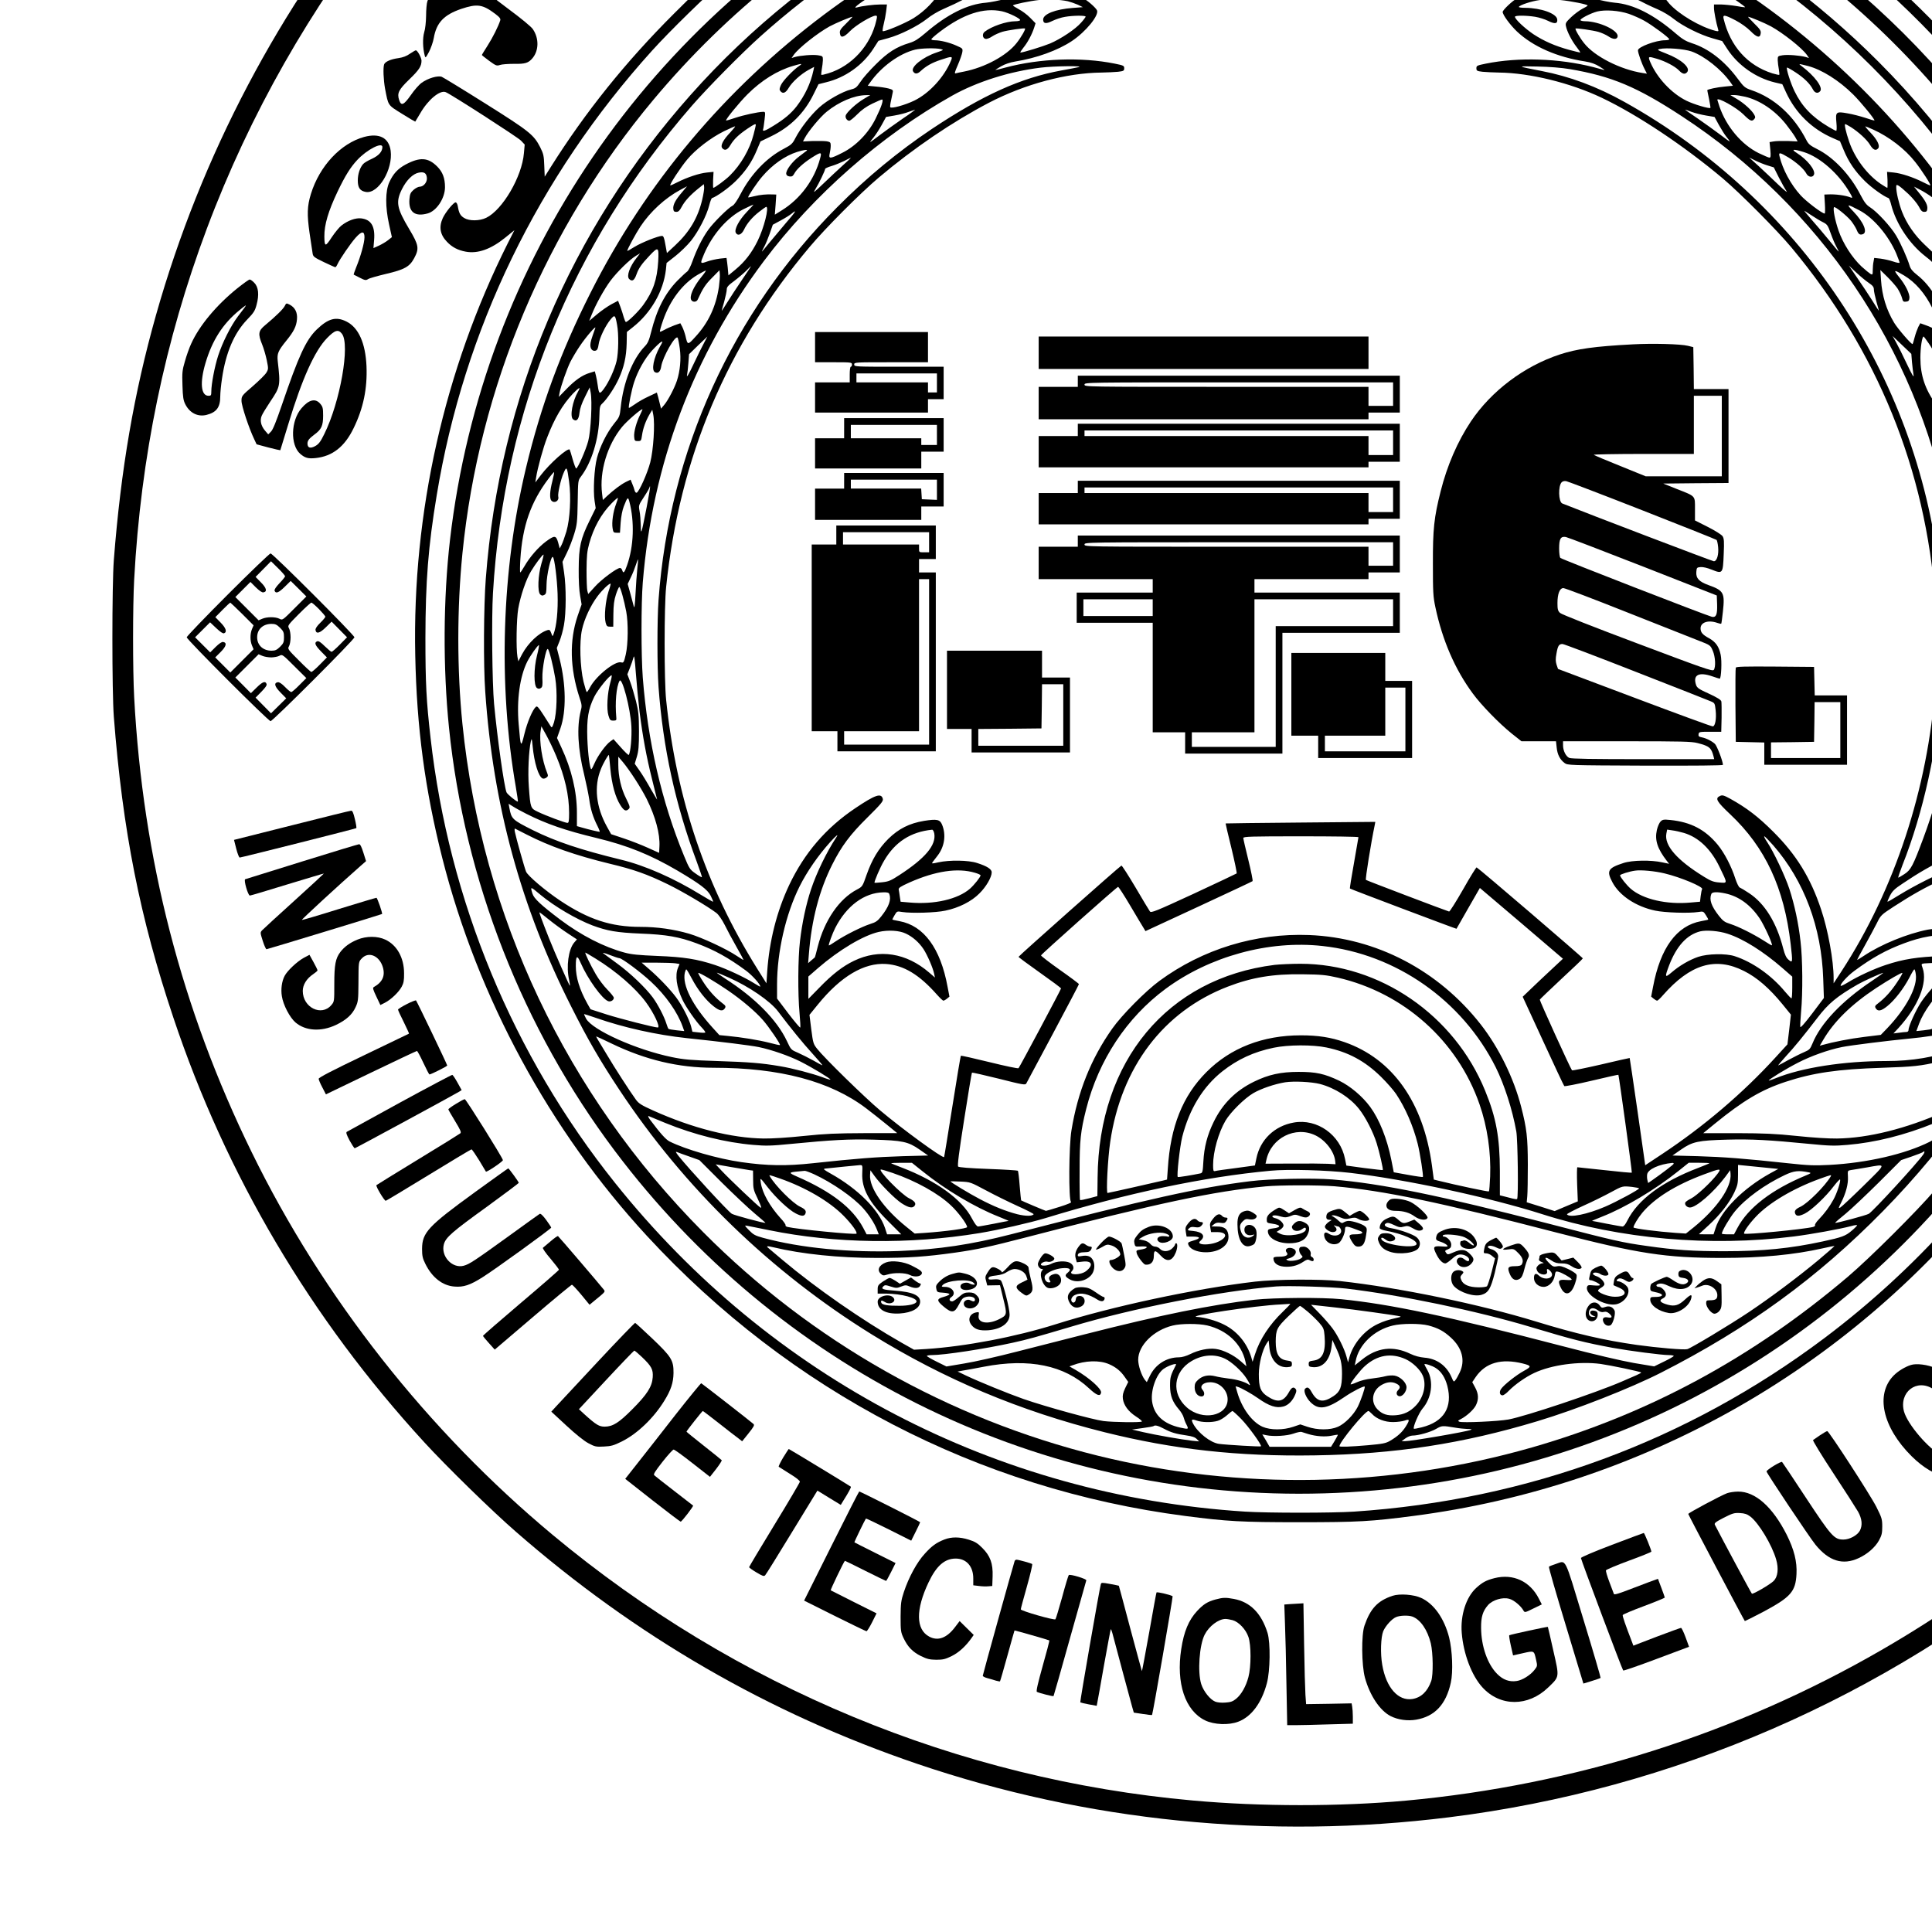 <?xml version="1.0" standalone="no"?>
<!DOCTYPE svg PUBLIC "-//W3C//DTD SVG 20010904//EN"
 "http://www.w3.org/TR/2001/REC-SVG-20010904/DTD/svg10.dtd">
<svg version="1.0" xmlns="http://www.w3.org/2000/svg"
 width="17.28pt" height="17.28pt" viewBox="0 0 17.28 17.28"
 preserveAspectRatio="xMidYMid meet">
<g transform="translate(0,17.28) scale(0.001,-0.001)"
fill="#000000" stroke="none">
<path d="M11040 22179 c-1478 -86 -2874 -455 -4170 -1104 -2672 -1337 -4664
-3744 -5475 -6614 -197 -698 -314 -1379 -377 -2191 -17 -223 -17 -1178 0
-1400 79 -1019 233 -1797 532 -2690 471 -1410 1230 -2694 2245 -3800 197 -215
604 -613 817 -798 1071 -936 2265 -1627 3592 -2078 1515 -515 3142 -679 4756
-478 2003 249 3893 1070 5455 2369 457 380 886 803 1276 1255 1433 1667 2316
3754 2513 5940 32 354 40 549 40 980 0 540 -18 846 -80 1340 -523 4190 -3517
7690 -7584 8867 -706 204 -1382 325 -2170 389 -230 19 -1127 27 -1370 13z
m1360 -203 c513 -42 1005 -113 1455 -212 1736 -382 3311 -1180 4665 -2365 201
-176 712 -682 882 -874 982 -1109 1704 -2363 2151 -3740 269 -827 423 -1645
489 -2595 16 -232 16 -1004 0 -1240 -72 -1057 -262 -1983 -595 -2910 -837
-2323 -2475 -4280 -4619 -5518 -1299 -750 -2745 -1208 -4253 -1347 -597 -54
-1294 -54 -1905 1 -2103 189 -4093 1015 -5727 2376 -1118 931 -2056 2122
-2692 3423 -627 1280 -974 2625 -1051 4070 -13 240 -13 814 0 1050 59 1097
274 2137 650 3140 768 2047 2175 3814 4005 5029 1226 815 2584 1351 4037 1596
343 58 776 106 1168 130 230 13 1112 4 1340 -14z"/>
<path d="M14557 21365 c-101 -35 -142 -132 -101 -234 22 -56 51 -71 167 -87
190 -26 363 -80 472 -146 84 -51 155 -109 187 -154 32 -45 87 -75 177 -96 42
-9 57 -9 94 6 25 9 52 25 62 36 17 19 16 22 -26 87 -198 306 -457 517 -718
584 -89 23 -256 25 -314 4z m321 -197 c160 -56 255 -112 361 -212 62 -60 151
-171 151 -190 0 -5 -26 15 -57 45 -82 77 -148 123 -260 180 -109 56 -247 103
-349 119 -38 6 -79 13 -91 16 -45 9 -18 66 37 77 45 9 119 -3 208 -35z"/>
<path d="M11658 21281 c-21 -11 -56 -35 -78 -54 -23 -19 -68 -49 -102 -67 -86
-46 -115 -41 -258 49 -126 79 -130 80 -207 35 -23 -13 -97 -68 -164 -121 -115
-91 -121 -97 -115 -126 3 -16 6 -67 6 -112 l0 -82 103 -6 c124 -6 239 -31 262
-57 16 -18 16 -20 -15 -39 -31 -19 -212 -57 -295 -63 l-40 -3 3 -65 c4 -74 15
-95 86 -163 58 -55 194 -125 296 -152 99 -26 345 -32 451 -11 173 35 286 113
352 246 41 81 52 132 42 205 -8 69 -61 132 -137 165 -69 30 -182 33 -250 7
-56 -22 -115 -85 -124 -132 -12 -64 43 -123 134 -144 62 -13 105 2 163 60 50
49 83 61 107 37 24 -24 14 -65 -25 -98 -89 -79 -276 -132 -463 -133 -157 -1
-269 33 -332 100 l-27 28 59 23 c143 56 172 170 68 269 -52 50 -121 76 -215
81 -46 2 -83 8 -83 12 0 15 43 61 71 76 35 18 108 8 205 -28 42 -16 82 -22
139 -23 75 0 86 3 167 43 106 53 131 53 283 -2 82 -30 109 -36 153 -32 80 7
123 45 133 115 3 21 -1 26 -26 31 -39 9 -93 37 -185 99 -41 28 -82 51 -90 51
-8 -1 -32 -9 -52 -19z"/>
<path d="M12670 21166 l-174 -52 -13 -84 c-15 -96 -13 -110 19 -110 36 0 138
-32 132 -41 -3 -5 -13 -9 -22 -9 -76 0 -165 -67 -177 -133 -11 -56 2 -87 53
-137 72 -69 150 -86 228 -51 51 23 64 62 40 110 -12 23 -25 32 -54 36 -57 10
-59 12 -27 20 37 10 127 -8 159 -32 56 -41 78 -115 55 -182 -15 -44 -78 -71
-163 -71 -81 0 -140 21 -200 70 -55 46 -101 53 -131 20 -14 -16 -17 -30 -12
-73 17 -166 132 -267 302 -267 126 1 194 53 268 207 37 79 41 92 45 190 l5
106 57 -6 c31 -4 95 -20 142 -37 104 -36 320 -140 325 -156 10 -32 -161 -52
-292 -36 -44 6 -81 10 -82 9 -1 -2 -6 -31 -12 -66 l-10 -64 34 -38 c18 -21 49
-71 68 -113 41 -88 67 -106 152 -106 67 0 121 25 163 75 37 45 46 78 72 245
11 74 25 143 30 152 6 10 10 31 10 47 0 61 -127 138 -335 204 -60 20 -138 41
-173 48 l-62 13 -78 -38 -79 -38 -49 36 c-63 47 -62 46 -83 82 -13 20 -46 45
-101 73 -93 49 -95 66 -7 66 45 0 66 -8 152 -56 55 -31 115 -61 134 -67 50
-17 126 -14 211 8 101 27 140 26 181 -5 94 -69 253 -126 311 -112 39 10 77 47
84 82 5 27 2 32 -28 43 -19 6 -76 50 -128 98 -52 47 -105 90 -116 96 -18 8
-44 0 -145 -45 -68 -30 -134 -58 -147 -62 -47 -14 -82 6 -187 106 -90 86 -109
99 -137 98 -18 -1 -112 -24 -208 -53z"/>
<path d="M10033 21140 c-96 -34 -148 -84 -184 -177 -41 -108 -24 -360 38 -558
67 -213 162 -305 301 -292 143 12 221 102 241 276 17 150 -37 288 -131 337
-42 22 -126 18 -178 -8 -54 -28 -80 -73 -80 -140 0 -38 6 -54 30 -82 60 -68
134 -79 235 -36 58 25 71 7 25 -31 -72 -61 -191 -76 -270 -36 -63 31 -105 91
-124 176 -32 139 -18 218 48 279 60 56 109 68 207 52 43 -7 91 -9 108 -5 37 8
93 70 108 119 11 34 10 34 -25 41 -40 7 -107 39 -117 55 -3 6 -24 19 -45 30
-49 25 -118 25 -187 0z"/>
<path d="M9130 20941 c-21 -22 -64 -92 -97 -156 l-60 -117 40 -127 c22 -69 41
-127 41 -128 1 -1 40 9 86 23 116 33 245 42 288 20 119 -62 27 -208 -202 -321
-192 -95 -366 -125 -464 -81 -23 10 -42 22 -42 25 0 4 20 27 45 51 61 60 74
103 48 162 -49 110 -196 146 -364 90 -84 -28 -107 -13 -77 53 23 50 71 69 183
71 110 2 139 10 173 46 20 23 42 76 42 104 0 6 -22 14 -48 16 -27 3 -66 14
-88 26 -98 52 -127 64 -150 58 -49 -13 -93 -66 -156 -191 l-63 -124 41 -123
c46 -140 34 -132 160 -99 61 16 104 21 170 19 81 -3 89 -5 89 -23 0 -27 -82
-75 -218 -128 -109 -42 -109 -42 -103 -71 18 -88 82 -141 226 -187 284 -89
749 51 888 268 59 92 80 250 46 350 -57 166 -195 223 -397 163 -67 -20 -80
-21 -92 -9 -12 12 -12 20 4 54 24 55 55 67 186 75 123 7 166 23 190 70 8 16
15 44 15 63 0 34 0 35 -53 39 -39 3 -69 14 -113 41 -82 51 -124 51 -174 -2z"/>
<path d="M14375 20806 c-60 -18 -136 -41 -167 -51 l-57 -18 -37 -104 c-22 -61
-33 -107 -28 -112 5 -5 110 -46 234 -92 370 -136 658 -294 750 -410 45 -57 50
-87 19 -115 -18 -16 -36 -19 -123 -18 -211 3 -579 117 -795 248 -92 56 -123
141 -49 134 26 -2 41 -14 76 -61 51 -68 76 -82 157 -91 71 -7 122 13 143 57
12 25 11 33 -10 75 -47 94 -184 159 -318 150 -124 -9 -180 -65 -180 -179 0
-168 85 -287 280 -388 262 -136 596 -170 797 -81 125 55 182 173 134 275 -73
153 -216 246 -671 435 -240 100 -290 127 -290 160 0 21 69 60 107 60 32 0 98
-39 181 -107 31 -24 68 -51 84 -59 49 -25 141 -36 213 -24 96 15 128 3 222
-82 140 -128 242 -151 311 -72 l33 39 -28 20 c-41 29 -70 62 -116 130 -64 96
-85 115 -129 115 -20 0 -59 -8 -85 -19 -62 -24 -185 -44 -221 -36 -33 7 -81
54 -142 140 -74 104 -88 115 -139 115 -25 -1 -95 -16 -156 -34z"/>
<path d="M7445 20303 c-79 -12 -158 -38 -245 -80 -80 -38 -108 -59 -177 -128
-69 -70 -90 -100 -132 -186 -28 -57 -63 -126 -78 -152 l-27 -49 42 -82 c65
-128 53 -121 152 -81 149 60 246 76 265 45 7 -11 -78 -66 -183 -119 -128 -65
-123 -53 -66 -159 47 -86 51 -91 92 -102 23 -6 59 -25 80 -44 50 -45 134 -86
176 -86 47 0 125 54 155 108 41 75 29 197 -31 316 -23 45 -15 56 42 56 43 0
71 -14 146 -75 119 -98 238 -130 311 -85 42 25 87 88 114 159 17 45 21 80 23
181 1 130 -8 166 -49 200 -22 18 -29 7 -57 -99 -29 -109 -63 -155 -150 -200
-102 -52 -136 -52 -243 3 -49 25 -99 46 -110 45 -11 0 -42 -9 -70 -18 l-50
-18 -46 43 c-86 79 -187 91 -327 38 -36 -13 -67 -23 -69 -21 -8 9 68 108 128
168 71 70 138 109 334 195 l110 48 131 4 c107 3 137 1 163 -12 39 -21 39 -41
0 -62 -29 -14 -37 -14 -99 1 -86 21 -131 10 -182 -42 -65 -69 -73 -104 -32
-152 24 -29 30 -31 92 -31 115 0 239 76 292 179 25 50 25 67 0 134 -29 78 -77
114 -185 144 -55 14 -193 24 -240 16z"/>
<path d="M11730 20144 c-58 -10 -70 -15 -90 -36 -24 -26 -27 -83 -6 -131 7
-18 36 -53 64 -79 l52 -46 -33 -24 c-64 -47 -86 -58 -159 -73 -118 -24 -313
-14 -347 19 -11 12 -8 15 20 20 101 20 169 40 195 57 16 10 43 28 60 39 38 25
58 68 49 107 -14 66 -111 132 -191 133 -51 0 -88 -27 -104 -76 -11 -32 -10
-37 14 -59 34 -32 33 -61 -5 -96 -46 -43 -93 -49 -269 -34 -119 10 -127 4
-110 -80 17 -81 60 -132 150 -178 129 -65 267 -68 486 -12 106 28 209 76 301
141 l61 44 59 -36 c43 -26 67 -34 93 -32 32 3 36 7 45 42 6 26 6 41 0 43 -6 2
-33 17 -62 33 l-52 30 16 37 c20 50 12 101 -26 157 -47 67 -132 104 -211 90z"/>
<path d="M16035 20120 c-38 -4 -108 -8 -155 -9 l-85 -1 -57 -100 -57 -100 77
-52 c91 -61 226 -190 220 -209 -9 -26 -65 -20 -164 16 -55 21 -123 50 -153 66
-30 16 -55 28 -56 26 -50 -82 -57 -101 -47 -131 6 -17 21 -89 32 -161 11 -71
26 -143 32 -159 18 -44 65 -94 112 -118 69 -35 100 -30 257 47 133 65 147 70
208 70 72 -1 104 -13 184 -73 70 -54 110 -155 75 -190 -33 -33 -102 0 -113 55
-15 73 -64 113 -138 113 -82 0 -126 -55 -111 -137 10 -54 27 -84 72 -125 59
-53 117 -72 207 -66 88 6 138 33 182 100 23 34 28 52 27 97 -1 78 -37 165 -93
224 -98 105 -215 132 -436 103 l-137 -19 -24 29 c-13 16 -32 55 -43 88 l-20
58 22 -6 c53 -15 136 -18 170 -7 120 40 109 209 -21 333 -31 30 -72 63 -89 73
-18 11 -33 23 -33 27 0 15 107 8 186 -12 147 -37 425 -194 537 -303 101 -98
173 -257 118 -257 -35 0 -80 48 -96 104 -21 70 -63 111 -138 130 -94 25 -142
4 -153 -65 -5 -27 1 -44 28 -84 60 -91 187 -155 306 -155 124 0 168 53 160
193 -4 67 -11 90 -52 172 -77 156 -202 273 -378 354 -124 58 -228 75 -363 61z"/>
<path d="M6125 19490 c-135 -18 -157 -40 -214 -211 -12 -37 -35 -87 -51 -112
-26 -42 -68 -202 -56 -214 10 -11 89 75 117 127 73 138 140 179 301 187 160 8
207 -12 290 -125 38 -51 39 -56 27 -80 -18 -33 -164 -179 -212 -212 -20 -14
-37 -27 -37 -30 1 -3 23 -35 51 -72 47 -65 51 -68 92 -68 23 0 74 -11 112 -25
88 -31 118 -31 169 -1 76 44 115 163 83 252 -8 22 -78 129 -156 238 -102 142
-141 204 -141 225 0 16 -10 41 -22 56 -35 45 -64 53 -253 69 -22 2 -67 0 -100
-4z"/>
<path d="M11185 19470 c-1576 -93 -3060 -633 -4305 -1569 -325 -243 -548 -438
-850 -741 -436 -435 -794 -882 -1104 -1374 l-54 -86 -4 98 c-3 89 -7 106 -37
166 -57 111 -97 143 -490 390 -200 126 -376 233 -390 239 -36 13 -124 -13
-179 -53 -23 -16 -67 -66 -97 -110 -64 -91 -87 -100 -105 -45 -20 62 -5 92 91
185 87 84 109 117 109 167 0 27 -36 93 -51 93 -4 0 -28 -14 -52 -30 -29 -21
-62 -34 -104 -40 -67 -9 -117 -31 -127 -55 -11 -29 -6 -141 8 -218 30 -155 22
-144 152 -225 64 -40 117 -71 118 -70 1 2 21 36 45 75 70 122 176 209 227 189
45 -17 644 -403 673 -433 l34 -36 -7 -77 c-17 -210 -191 -507 -337 -578 -60
-29 -151 -30 -197 -2 -35 21 -47 44 -57 103 -3 21 -12 37 -20 37 -19 0 -91
-89 -115 -141 -36 -80 -24 -148 38 -212 46 -48 97 -75 168 -88 108 -20 226 22
356 128 l79 64 -61 -120 c-566 -1130 -853 -2408 -826 -3681 13 -650 87 -1202
242 -1815 317 -1249 961 -2437 1831 -3380 1283 -1390 2963 -2264 4813 -2504
378 -49 500 -56 1025 -56 524 0 638 7 1015 56 2036 264 3877 1301 5165 2909
592 739 1042 1571 1338 2475 385 1175 488 2433 301 3665 -140 923 -450 1827
-907 2647 -70 126 -79 148 -55 128 36 -30 50 -31 104 -4 52 25 67 58 53 121
-13 55 -53 123 -85 144 -23 16 -26 15 -44 -1 -26 -24 -26 -89 0 -132 21 -36
44 -42 58 -17 7 13 11 10 22 -15 16 -39 7 -61 -25 -61 -19 0 -32 11 -55 47
-17 26 -30 52 -30 59 0 18 -58 64 -81 64 -18 0 -18 -2 -4 -23 14 -22 56 -139
52 -144 -2 -1 -32 46 -67 105 -583 964 -1427 1839 -2390 2477 -1122 744 -2369
1175 -3730 1290 -219 19 -857 27 -1075 15z m845 -90 c1122 -63 2140 -334 3130
-836 1414 -715 2589 -1860 3347 -3259 808 -1491 1106 -3221 847 -4915 -307
-2007 -1403 -3831 -3039 -5060 -1226 -920 -2651 -1446 -4203 -1550 -198 -13
-771 -13 -977 0 -2224 143 -4240 1195 -5634 2940 -912 1141 -1486 2525 -1650
3980 -38 333 -46 489 -46 895 1 505 25 818 101 1275 244 1483 907 2849 1927
3978 157 174 492 501 664 649 884 759 1866 1293 2958 1608 599 172 1150 262
1825 298 140 8 592 6 750 -3z"/>
<path d="M11309 19210 c-1162 -51 -2271 -351 -3274 -887 -2226 -1188 -3721
-3376 -4010 -5870 -61 -528 -64 -1143 -9 -1683 139 -1362 658 -2687 1484
-3785 1455 -1935 3705 -3063 6115 -3065 2430 -1 4687 1133 6150 3090 427 571
799 1264 1049 1951 221 608 364 1245 425 1904 47 501 38 1129 -24 1635 -223
1815 -1090 3492 -2440 4720 -1100 1000 -2432 1647 -3900 1895 -455 76 -1098
115 -1566 95z m776 -130 c1142 -76 2198 -383 3173 -922 1716 -949 3003 -2538
3566 -4403 567 -1876 384 -3906 -508 -5630 -276 -534 -596 -1006 -1007 -1486
-163 -191 -586 -612 -780 -777 -855 -726 -1783 -1228 -2827 -1528 -1260 -361
-2612 -387 -3882 -74 -1336 330 -2559 1022 -3530 1999 -1225 1232 -1980 2826
-2154 4546 -49 484 -49 1035 0 1525 148 1485 748 2911 1710 4060 1330 1589
3227 2553 5294 2689 181 12 770 12 945 1z"/>
<path d="M10345 18765 c-1609 -288 -3085 -1114 -4169 -2335 -1077 -1212 -1708
-2704 -1831 -4325 -19 -247 -22 -774 -5 -1010 69 -1013 320 -1931 770 -2820
148 -294 256 -480 426 -737 586 -886 1357 -1633 2264 -2195 645 -399 1322
-684 2079 -873 618 -154 1191 -218 1881 -207 716 11 1323 104 1992 306 346
104 834 296 1103 433 780 397 1399 847 1985 1444 1188 1210 1898 2742 2066
4459 21 217 30 865 15 1105 -112 1794 -857 3452 -2120 4718 -1092 1094 -2461
1800 -3988 2055 l-83 14 0 -31 c0 -89 58 -229 126 -305 53 -59 119 -94 224
-117 l75 -17 -70 -13 c-130 -22 -244 -82 -299 -157 l-20 -27 35 -36 c181 -187
530 -333 836 -351 l113 -6 60 -46 61 -46 -38 -3 c-66 -6 -243 19 -378 53 -193
50 -343 114 -492 213 -53 35 -85 39 -91 10 -7 -35 253 -300 414 -422 49 -36
142 -93 206 -125 l118 -58 -40 -18 c-37 -17 -130 -104 -130 -122 0 -26 68
-118 128 -175 144 -135 357 -229 611 -268 53 -9 88 -21 130 -47 31 -19 48 -32
38 -29 -10 3 -54 15 -97 26 -307 78 -667 90 -960 31 -79 -16 -85 -19 -85 -41
0 -23 5 -26 55 -32 30 -3 96 -6 147 -7 275 -3 638 -92 918 -225 320 -152 737
-430 1085 -723 157 -133 482 -460 614 -618 768 -922 1200 -1984 1286 -3160 13
-180 13 -580 0 -760 -67 -919 -364 -1822 -840 -2553 l-70 -107 0 48 c0 154
-50 429 -111 610 -94 284 -222 492 -428 697 -135 135 -237 213 -384 295 -59
32 -72 36 -93 26 -47 -21 -31 -49 91 -164 314 -296 483 -658 541 -1162 19
-165 18 -171 -19 -139 -21 17 -33 44 -48 101 -59 231 -165 403 -306 495 -37
25 -75 47 -83 50 -8 3 -26 39 -39 79 -35 110 -98 231 -158 304 -112 135 -239
202 -424 221 -59 6 -69 4 -87 -14 -11 -11 -26 -45 -33 -76 -20 -91 5 -167 90
-277 l20 -25 -62 13 c-99 22 -269 20 -347 -6 -139 -45 -153 -70 -98 -173 63
-119 211 -217 383 -253 84 -18 302 -25 385 -12 44 7 46 6 68 -29 13 -20 22
-37 20 -39 -2 -2 -30 -8 -63 -14 -219 -40 -365 -240 -430 -587 l-17 -88 22
-18 c12 -10 26 -18 32 -18 5 0 28 21 51 48 245 279 470 347 726 217 116 -58
227 -154 346 -300 l73 -90 -15 -133 -16 -133 -107 -117 c-290 -318 -641 -617
-1014 -864 l-151 -100 -68 478 c-38 264 -70 480 -71 481 -1 1 -116 -25 -256
-58 -139 -32 -257 -56 -260 -52 -14 16 -291 625 -288 632 2 5 89 87 193 185
105 97 191 179 192 184 2 6 -930 805 -950 814 -4 1 -59 -87 -121 -197 -63
-110 -119 -199 -125 -198 -24 6 -737 277 -744 283 -7 6 46 335 79 492 l5 27
-668 -6 c-367 -3 -669 -7 -671 -8 -1 -1 22 -100 52 -221 29 -120 50 -222 47
-226 -3 -3 -177 -85 -385 -182 -342 -158 -381 -173 -391 -158 -7 9 -65 106
-129 215 -65 109 -121 197 -126 195 -14 -5 -920 -809 -920 -816 0 -4 86 -67
190 -141 105 -74 190 -137 190 -142 0 -9 -369 -701 -380 -713 -5 -5 -118 19
-260 54 -138 34 -254 60 -256 57 -3 -3 -37 -207 -76 -454 -39 -246 -72 -450
-74 -452 -12 -14 -376 252 -574 419 -136 114 -496 466 -562 550 -34 43 -36 52
-52 174 l-16 129 74 91 c205 253 414 377 611 364 158 -11 297 -95 456 -275 26
-29 51 -53 57 -53 5 0 20 8 32 18 l22 18 -17 89 c-63 343 -212 546 -430 586
-33 6 -61 12 -63 14 -2 1 7 19 19 39 21 36 22 37 68 29 83 -13 301 -7 386 12
121 25 234 82 305 154 60 59 110 145 110 189 0 28 -42 55 -130 83 -78 26 -248
28 -348 6 -58 -13 -61 -13 -50 3 7 9 28 37 46 60 61 81 75 185 38 274 -19 47
-47 52 -161 34 -132 -22 -227 -70 -320 -161 -88 -88 -145 -183 -194 -321 -36
-104 -37 -106 -86 -132 -160 -84 -291 -276 -351 -511 -13 -53 -25 -97 -27 -97
-1 -1 -15 -12 -31 -26 l-28 -25 7 85 c24 304 93 567 208 796 84 167 160 269
315 422 124 123 143 146 138 167 -14 55 -67 37 -247 -84 -262 -176 -454 -400
-590 -686 -111 -235 -178 -499 -197 -775 l-7 -105 -83 132 c-456 731 -722
1515 -814 2403 -18 168 -18 842 0 1010 120 1160 543 2162 1284 3042 140 167
453 481 618 620 313 264 657 497 985 669 319 166 693 267 1008 270 51 1 117 4
147 7 50 6 55 9 55 32 0 22 -6 25 -85 41 -298 60 -668 47 -976 -35 -49 -14
-90 -23 -91 -22 -1 1 22 16 51 33 35 20 81 35 128 43 188 30 379 99 505 183
126 84 247 233 224 276 -15 27 -88 90 -126 108 l-34 16 113 56 c62 31 150 83
196 116 150 108 435 396 428 433 -6 29 -37 25 -91 -11 -143 -95 -299 -162
-492 -212 -137 -35 -301 -59 -373 -53 l-42 3 60 46 60 46 113 6 c195 11 414
75 585 169 82 45 211 139 256 187 l29 30 -27 35 c-55 73 -162 128 -291 151
l-70 12 75 17 c41 9 98 28 127 42 62 30 133 105 167 177 30 65 58 170 54 206
l-3 28 -180 -32z m100 -77 c-18 -61 -67 -150 -102 -185 -55 -55 -84 -66 -292
-113 -958 -217 -1890 -648 -2681 -1241 -886 -665 -1597 -1512 -2089 -2489
-265 -525 -444 -1011 -577 -1567 -218 -912 -250 -1934 -90 -2855 12 -70 20
-128 18 -128 -14 0 -95 66 -102 84 -22 59 -82 483 -111 791 -17 183 -23 769
-10 990 96 1630 707 3127 1780 4360 143 164 446 471 616 623 964 863 2144
1456 3398 1706 269 54 250 52 242 24z m2605 -23 c1710 -336 3271 -1316 4342
-2725 802 -1055 1296 -2309 1432 -3630 41 -401 46 -990 11 -1370 -32 -348 -93
-740 -119 -769 -9 -9 -34 -27 -57 -40 -38 -22 -41 -22 -35 -5 24 81 79 486
103 757 23 269 22 841 -1 1117 -80 954 -317 1802 -735 2638 -475 950 -1155
1776 -2007 2439 -808 629 -1781 1089 -2775 1313 -206 46 -254 65 -300 118 -30
34 -79 127 -94 181 -6 21 -5 23 22 17 15 -3 111 -21 213 -41z m-2847 -430 c32
-8 75 -24 95 -35 l37 -19 -80 -1 c-172 -1 -316 -68 -250 -116 15 -11 24 -10
54 5 20 10 60 24 89 30 65 14 202 15 202 1 0 -14 -141 -107 -229 -150 -142
-71 -304 -116 -479 -135 l-64 -7 36 50 c51 71 61 103 42 140 -19 37 -70 80
-116 99 l-34 15 68 29 c81 35 207 74 296 93 89 19 261 20 333 1z m3185 -1 c94
-19 211 -56 299 -93 l67 -29 -39 -17 c-46 -19 -91 -58 -112 -98 -17 -35 -9
-65 37 -133 18 -25 30 -48 27 -50 -7 -8 -161 14 -256 37 -158 37 -331 117
-461 213 l-55 41 75 3 c86 4 178 -12 231 -38 30 -16 39 -17 54 -6 66 48 -78
115 -250 116 l-80 1 37 20 c95 49 277 64 426 33z m-3865 -208 c46 -23 47 -36
5 -36 -146 -1 -352 -99 -333 -159 9 -29 38 -26 87 9 49 35 141 66 229 76 l63
7 -31 -39 c-104 -131 -285 -248 -493 -319 l-69 -23 35 47 c18 27 41 65 50 86
15 36 14 40 -4 64 -31 43 -108 84 -190 101 l-77 17 80 40 c106 53 247 109 337
133 96 26 255 24 311 -4z m4600 -19 c60 -20 161 -62 225 -93 l117 -56 -75 -17
c-41 -10 -94 -27 -116 -39 -56 -29 -97 -78 -88 -106 11 -36 35 -79 66 -119
l30 -37 -89 31 c-207 73 -396 199 -486 323 l-20 29 62 -7 c88 -10 181 -41 229
-76 49 -35 78 -38 87 -9 19 60 -187 158 -332 159 -55 0 -38 19 47 54 8 3 65 4
125 2 95 -2 125 -8 218 -39z m-5219 -249 c21 -5 36 -11 34 -13 -2 -2 -37 -11
-78 -19 -151 -31 -265 -93 -258 -139 6 -40 30 -41 86 -3 30 20 77 43 105 51
58 17 177 38 183 32 10 -10 -75 -104 -143 -158 -101 -80 -356 -229 -370 -216
-2 3 8 28 22 57 15 29 33 82 40 118 13 60 13 68 -3 86 -26 29 -80 48 -152 55
l-65 7 83 42 c201 103 373 137 516 100z m5754 -15 c46 -13 132 -47 190 -75
l107 -52 -65 -6 c-73 -8 -126 -28 -153 -57 -17 -19 -17 -25 -3 -87 9 -36 27
-89 42 -117 14 -28 23 -53 21 -56 -14 -14 -271 137 -375 220 -60 47 -148 145
-139 154 7 6 125 -15 184 -32 28 -8 75 -31 105 -51 56 -38 80 -37 86 2 8 54
-115 112 -318 151 -68 13 82 43 175 35 33 -3 98 -15 143 -29z m-4543 -49
c-151 -142 -305 -246 -452 -306 -76 -30 -83 -31 -243 -33 -176 -3 -258 -15
-427 -64 -54 -16 -132 -31 -173 -35 -167 -13 -349 -104 -545 -273 -61 -52 -94
-73 -140 -87 -117 -35 -194 -84 -301 -191 -56 -55 -118 -125 -138 -157 -33
-49 -43 -58 -84 -68 -77 -19 -213 -96 -284 -160 -77 -69 -169 -188 -213 -273
-27 -53 -37 -62 -105 -98 -154 -80 -294 -227 -386 -404 -29 -56 -58 -98 -71
-104 -36 -17 -172 -151 -218 -216 -54 -75 -104 -177 -141 -280 -16 -46 -37
-86 -48 -94 -12 -8 -51 -45 -88 -82 -110 -113 -184 -257 -234 -458 -19 -77
-30 -101 -58 -130 -109 -114 -191 -322 -214 -542 -9 -84 -11 -89 -61 -150 -63
-79 -125 -203 -152 -306 -24 -93 -35 -289 -21 -383 l10 -65 -54 -110 c-81
-164 -97 -235 -98 -435 -1 -99 4 -195 13 -240 l13 -76 -36 -104 c-74 -220 -69
-465 17 -729 22 -65 23 -77 11 -120 -36 -142 -26 -341 31 -570 18 -75 38 -173
45 -219 12 -91 34 -161 74 -240 14 -28 23 -52 19 -52 -13 1 -95 20 -150 36
l-53 15 0 119 c0 190 -48 391 -140 587 l-38 82 31 88 c53 153 50 391 -8 620
l-25 97 24 60 c14 34 32 99 40 145 20 106 21 343 1 471 l-14 95 39 80 c22 44
51 121 66 170 25 82 28 107 31 284 3 190 3 194 28 227 97 127 162 339 166 543
2 82 5 93 27 113 42 39 111 143 146 220 47 103 68 196 71 316 l2 103 54 43
c161 127 273 321 295 514 l6 60 80 63 c43 34 106 95 139 136 66 83 140 226
163 318 8 33 19 61 24 63 43 14 150 91 212 152 88 87 146 172 190 279 l32 76
97 47 c171 83 295 207 377 374 l45 91 67 17 c172 41 329 153 424 301 l45 70
84 23 c111 30 268 109 349 173 36 30 102 69 151 90 136 59 237 112 335 176 57
38 110 65 145 73 76 18 244 77 300 105 42 22 63 25 210 29 171 4 268 18 423
60 93 26 238 80 291 109 57 31 49 16 -30 -59z m3204 -23 c166 -56 327 -83 510
-88 147 -3 167 -6 210 -28 56 -28 224 -87 300 -105 33 -8 84 -33 133 -66 88
-59 234 -136 356 -188 44 -19 108 -57 143 -86 79 -63 236 -142 348 -173 l84
-24 48 -74 c95 -144 253 -255 422 -296 l68 -16 34 -74 c85 -184 231 -327 418
-408 l64 -28 32 -76 c44 -108 103 -194 191 -281 62 -61 170 -138 212 -152 5
-2 16 -30 24 -63 43 -166 163 -347 303 -456 61 -47 81 -68 81 -86 0 -45 32
-178 57 -237 49 -118 133 -226 242 -311 l53 -43 3 -108 c2 -68 11 -138 24
-187 26 -100 98 -238 160 -308 l49 -55 7 -99 c14 -208 65 -381 151 -510 l46
-70 -5 -90 c-10 -205 23 -387 98 -540 l44 -90 -15 -95 c-17 -114 -19 -348 -4
-445 6 -38 23 -101 37 -140 14 -38 25 -81 25 -95 1 -14 -12 -77 -28 -140 -26
-105 -28 -131 -29 -300 0 -182 1 -187 31 -274 l31 -89 -38 -82 c-94 -199 -139
-391 -139 -586 l0 -118 -37 -10 c-91 -24 -161 -41 -166 -41 -3 0 9 33 28 73
37 81 60 163 70 252 4 33 22 119 40 190 56 221 66 407 30 562 -12 51 -11 61
11 126 28 82 59 240 69 349 11 132 -28 356 -78 446 -11 18 -10 41 6 130 14 83
17 138 14 247 -6 175 -28 263 -101 410 l-55 110 10 75 c15 99 5 276 -20 370
-27 99 -98 240 -160 318 -44 53 -51 68 -51 106 0 174 -96 439 -206 564 -39 45
-49 65 -69 146 -60 235 -157 405 -292 510 -37 29 -55 52 -63 79 -20 67 -78
198 -121 270 -47 80 -171 214 -233 253 -33 21 -51 45 -84 108 -93 182 -242
339 -390 413 -60 30 -77 44 -94 77 -113 221 -287 380 -494 450 -57 20 -66 27
-121 101 -120 162 -263 272 -412 319 -52 17 -84 36 -139 83 -201 174 -384 266
-552 279 -41 4 -119 19 -173 35 -169 49 -251 61 -427 64 -161 2 -167 2 -245
34 -93 38 -204 103 -295 174 -86 67 -220 187 -220 197 0 5 33 -6 73 -25 39
-18 114 -47 166 -64z m-5056 -165 c-125 -50 -201 -117 -173 -151 19 -23 35
-19 87 21 27 20 67 45 91 55 42 18 149 49 171 49 20 0 12 -36 -25 -110 -46
-91 -140 -188 -244 -253 -75 -46 -265 -126 -275 -115 -3 3 1 31 9 62 8 31 18
84 22 116 l7 60 -59 0 c-56 0 -168 -14 -208 -26 -94 -29 259 197 401 256 86
36 204 69 248 69 22 1 9 -8 -52 -33z m6780 15 c107 -28 205 -71 327 -143 106
-63 244 -158 238 -163 -2 -1 -37 3 -78 11 -41 7 -103 13 -137 14 l-63 0 0 -32
c0 -30 19 -129 36 -187 7 -22 5 -23 -22 -17 -137 35 -327 147 -414 244 -76 85
-145 232 -109 232 22 0 129 -31 171 -49 24 -10 64 -35 91 -55 52 -40 68 -44
87 -21 28 34 -48 101 -173 151 -94 39 -73 45 46 15z m-5493 -252 c24 -6 65
-20 90 -31 l45 -22 -91 -7 c-156 -12 -264 -55 -264 -104 0 -37 25 -41 83 -12
29 14 79 31 111 36 72 13 186 14 186 2 0 -4 -18 -29 -41 -54 -50 -58 -181
-145 -277 -186 -63 -26 -241 -81 -265 -81 -5 0 7 19 26 43 38 46 77 119 97
181 l12 38 -48 49 c-26 27 -72 61 -101 76 -29 16 -53 31 -53 34 0 9 149 40
234 49 77 9 185 4 256 -11z m4404 11 c102 -10 246 -40 246 -49 0 -4 -21 -17
-46 -29 -25 -13 -70 -46 -100 -74 -49 -47 -54 -55 -48 -82 10 -50 53 -132 95
-186 22 -28 36 -50 32 -50 -5 0 -48 11 -98 24 -127 35 -225 78 -320 140 -78
53 -165 134 -165 156 0 13 96 13 180 0 36 -6 88 -22 117 -37 60 -30 86 -26 81
14 -6 52 -145 102 -286 103 -37 0 -61 4 -57 9 10 17 115 51 183 60 93 12 87
12 186 1z m-4992 -101 c60 -13 170 -67 162 -80 -3 -5 -22 -9 -42 -9 -81 0
-214 -46 -275 -94 -25 -19 -19 -60 9 -64 12 -2 39 9 59 23 21 14 62 32 91 41
49 14 195 35 202 29 7 -6 -38 -84 -77 -132 -88 -111 -281 -216 -468 -253 -32
-6 -65 -13 -75 -16 -13 -4 -9 11 19 75 19 44 37 96 40 114 5 33 4 34 -53 59
-62 28 -145 48 -194 48 -17 0 -30 4 -30 9 0 5 36 37 80 70 207 156 387 215
552 180z m5607 -23 c40 -14 101 -41 135 -60 74 -41 226 -154 226 -167 0 -5
-17 -9 -37 -9 -83 0 -243 -60 -243 -90 0 -23 33 -117 59 -167 l21 -42 -38 6
c-199 31 -430 148 -523 266 -39 48 -84 126 -77 132 7 5 155 -16 204 -30 28 -8
68 -26 89 -40 42 -29 78 -30 83 -2 11 54 -164 136 -290 137 -20 0 -39 4 -42 9
-8 12 89 62 149 78 72 18 195 9 284 -21z m-6731 -58 c-50 -223 -217 -408 -430
-474 -32 -10 -60 -16 -62 -13 -2 2 0 24 4 49 5 25 9 62 10 82 0 36 -1 37 -45
44 -47 7 -155 -2 -206 -16 l-29 -9 20 29 c43 61 213 195 320 254 54 29 189 86
205 86 2 0 -23 -26 -56 -59 -50 -49 -60 -63 -57 -87 5 -47 33 -42 91 18 50 52
192 137 228 138 15 0 16 -6 7 -42z m7685 0 c49 -26 101 -63 134 -96 58 -59 86
-65 91 -19 3 23 -8 38 -58 87 -33 33 -58 60 -55 60 16 0 150 -56 205 -86 107
-59 277 -193 320 -254 l20 -29 -29 9 c-51 14 -159 23 -206 16 -44 -7 -45 -8
-45 -44 1 -20 5 -57 10 -82 4 -25 6 -47 4 -49 -2 -3 -30 4 -62 13 -223 71
-377 243 -436 489 -9 38 9 36 107 -15z m-7108 -257 c28 -7 26 -8 -37 -30 -126
-42 -236 -131 -211 -170 16 -26 39 -24 69 5 47 43 99 73 178 99 102 34 109 34
91 -9 -61 -146 -192 -289 -326 -355 -84 -41 -211 -76 -217 -59 -2 5 1 32 8 61
6 29 13 62 15 73 4 18 -2 23 -39 33 -24 6 -75 14 -114 17 l-71 7 21 29 c100
142 261 259 403 294 54 13 181 16 230 5z m6714 -21 c115 -41 266 -160 349
-277 l21 -30 -71 -7 c-70 -6 -158 -25 -158 -33 0 -2 7 -38 16 -79 8 -42 14
-77 12 -79 -11 -9 -147 31 -214 64 -134 66 -263 204 -323 344 -23 54 -21 55
60 31 77 -23 161 -68 195 -103 32 -34 55 -39 74 -16 33 39 -53 115 -190 167
-78 31 -82 33 -55 40 58 13 217 1 284 -22z m-7979 -128 c-54 -36 -148 -134
-165 -172 -15 -32 -15 -42 -5 -55 22 -27 47 -17 74 29 31 53 110 124 178 161
l50 27 -7 -33 c-24 -113 -75 -221 -150 -320 -51 -65 -108 -113 -207 -174 -73
-46 -101 -55 -93 -32 3 6 8 45 13 85 8 69 8 72 -12 72 -46 -1 -175 -29 -250
-54 -43 -15 -80 -25 -82 -24 -7 8 117 160 191 234 125 125 268 214 410 255 76
22 86 22 55 1z m9020 -2 c125 -33 278 -129 405 -255 71 -71 197 -225 190 -233
-1 -1 -38 9 -81 24 -44 14 -115 33 -158 40 -105 19 -110 14 -101 -83 4 -41 3
-73 -2 -73 -5 0 -36 16 -69 36 -149 89 -238 183 -304 319 -36 74 -76 202 -67
211 2 2 37 -17 78 -44 76 -50 127 -100 154 -152 17 -33 45 -39 65 -15 27 33
-49 135 -165 223 -32 24 -33 24 55 2z m-6525 -11 c-22 -5 -90 -18 -151 -29
-363 -66 -704 -220 -1159 -523 -300 -201 -580 -431 -847 -700 -938 -942 -1501
-2178 -1598 -3512 -13 -180 -13 -600 0 -780 40 -544 150 -1050 342 -1563 27
-74 48 -135 46 -138 -3 -2 -29 13 -58 34 -50 35 -55 43 -102 157 -200 484
-325 1027 -369 1595 -15 198 -15 663 0 850 86 1062 452 2033 1083 2875 445
593 1048 1122 1685 1480 221 124 513 216 790 250 124 15 404 18 338 4z m4395
-17 c376 -64 601 -159 1000 -420 1235 -807 2096 -2078 2379 -3512 37 -187 46
-246 72 -460 26 -213 37 -792 20 -1032 -39 -533 -135 -986 -308 -1453 -92
-247 -112 -286 -170 -323 -27 -18 -52 -32 -55 -32 -3 0 14 51 38 113 186 469
313 1048 354 1607 21 289 11 704 -25 1020 -203 1763 -1252 3327 -2817 4199
-245 137 -493 229 -740 276 -227 44 -227 44 -38 40 111 -2 217 -11 290 -23z
m-6316 -268 c-64 -38 -151 -117 -160 -147 -6 -21 12 -47 32 -47 8 0 40 26 72
58 38 39 82 70 134 95 42 20 81 37 87 37 16 0 -6 -67 -57 -170 -63 -129 -177
-247 -301 -308 -107 -54 -122 -55 -110 -4 5 20 9 51 9 69 0 29 -4 33 -34 39
-19 3 -75 4 -124 3 l-90 -4 14 27 c31 61 140 192 197 238 111 90 246 147 351
149 l40 1 -60 -36z m7884 21 c131 -31 266 -121 365 -245 34 -43 72 -96 84
-117 l21 -38 -89 4 c-50 1 -106 0 -126 -4 l-36 -6 7 -70 c5 -55 3 -69 -8 -69
-7 0 -51 19 -97 41 -153 76 -288 236 -350 416 -10 31 -19 58 -19 60 0 27 170
-68 232 -129 61 -61 77 -68 98 -43 11 13 11 20 0 39 -20 38 -90 102 -154 140
l-60 36 35 0 c19 0 62 -7 97 -15z m-7534 -196 c-65 -45 -156 -110 -202 -145
-45 -35 -85 -64 -88 -64 -3 0 10 18 28 39 18 22 51 72 73 112 l40 73 76 13
c42 7 98 21 125 32 27 10 53 19 58 20 5 1 -44 -36 -110 -80z m7054 61 c29 -11
88 -26 130 -33 l77 -13 38 -70 c21 -38 51 -86 67 -106 17 -20 30 -39 30 -42 0
-3 -37 23 -82 58 -46 35 -137 100 -202 145 -66 44 -117 81 -115 81 2 0 28 -9
57 -20z m-8368 -118 c0 -5 -9 -43 -20 -85 -34 -133 -114 -271 -213 -368 -38
-38 -135 -109 -147 -109 -3 0 -3 32 -2 71 l4 72 -59 -6 c-69 -7 -174 -42 -262
-86 -34 -18 -65 -31 -66 -29 -8 8 94 163 152 232 76 91 209 193 328 252 50 24
95 44 99 44 5 0 -14 -24 -42 -54 -65 -68 -91 -119 -72 -141 22 -26 47 -17 73
28 31 52 74 93 152 146 61 41 75 47 75 33z m9793 -18 c71 -45 146 -114 173
-160 27 -45 52 -56 73 -30 18 22 -9 77 -70 141 -29 30 -49 55 -45 55 3 0 35
-13 70 -29 142 -64 285 -174 376 -290 60 -76 142 -203 135 -209 -2 -2 -32 11
-66 29 -88 44 -193 79 -262 86 l-59 6 4 -72 c1 -39 1 -71 -2 -71 -3 0 -29 16
-58 35 -122 83 -232 229 -283 378 -30 88 -45 157 -35 157 4 0 25 -12 49 -26z
m-9338 -212 c-6 -4 -36 -27 -67 -51 -63 -47 -120 -124 -116 -156 2 -13 12 -21
30 -23 21 -3 30 3 42 25 20 39 80 94 155 142 85 54 93 54 76 -6 -51 -192 -178
-363 -344 -465 l-61 -38 7 90 6 90 -29 1 c-56 3 -118 -3 -168 -16 -28 -7 -53
-12 -54 -10 -6 6 82 137 127 188 90 105 203 184 310 218 59 19 101 24 86 11z
m8918 -12 c145 -45 314 -194 412 -364 25 -42 26 -49 10 -43 -49 20 -141 32
-209 28 l-29 -1 5 -85 c3 -47 2 -85 -2 -85 -23 0 -166 109 -215 163 -87 95
-161 232 -189 350 -9 36 3 35 78 -10 73 -44 142 -106 162 -145 17 -34 59 -39
69 -8 13 40 -61 132 -153 191 -56 35 -35 39 61 9z m-8598 -122 c-44 -40 -122
-113 -174 -163 -86 -82 -92 -86 -67 -45 32 52 86 165 86 179 0 5 26 17 57 26
31 9 82 30 113 45 30 16 57 29 60 29 3 0 -31 -32 -75 -71z m8275 2 l55 -17 45
-90 c25 -49 56 -104 69 -123 14 -19 -18 6 -70 55 -52 50 -132 126 -179 169
l-85 77 55 -27 c30 -15 80 -35 110 -44z m-9529 -304 c-39 -165 -114 -291 -243
-411 l-73 -68 -14 77 c-10 59 -17 76 -30 76 -35 0 -184 -60 -246 -98 -36 -23
-65 -39 -65 -36 0 14 77 156 118 218 88 133 221 255 357 328 l60 32 -46 -55
c-58 -67 -81 -112 -77 -147 2 -21 8 -27 27 -27 19 0 30 11 48 45 27 51 75 104
148 163 l50 40 3 -26 c2 -14 -6 -64 -17 -111z m10788 49 c38 -36 79 -86 93
-112 19 -38 30 -48 49 -48 19 0 25 6 27 27 4 34 -16 72 -74 143 l-45 56 43
-22 c177 -90 331 -249 439 -452 27 -51 49 -95 49 -99 0 -4 -30 12 -67 34 -65
40 -210 98 -245 98 -12 0 -19 -17 -30 -77 l-14 -77 -78 74 c-93 88 -163 190
-205 298 -28 75 -51 171 -51 219 0 21 3 22 20 13 12 -6 52 -40 89 -75z
m-10388 -159 c-71 -74 -116 -159 -100 -188 17 -31 51 -18 73 27 26 56 75 114
139 163 29 23 57 42 60 42 28 0 -20 -190 -77 -305 -54 -109 -114 -186 -198
-256 l-63 -52 -3 34 c-1 19 -5 54 -8 78 l-6 44 -59 -6 c-32 -4 -83 -15 -114
-26 -65 -23 -65 -21 -27 69 76 176 208 327 352 399 45 22 85 41 88 41 3 0 -23
-29 -57 -64z m9951 12 c125 -66 259 -225 328 -385 16 -40 30 -76 30 -82 0 -5
-26 -1 -57 10 -32 11 -83 22 -114 26 l-56 6 -6 -33 c-4 -18 -7 -52 -7 -77 0
-40 -2 -43 -20 -33 -10 6 -46 35 -80 66 -85 80 -166 206 -206 322 -32 93 -52
197 -40 209 8 9 113 -75 152 -122 18 -23 40 -58 49 -78 17 -42 28 -50 55 -42
47 15 10 106 -83 203 -68 70 -60 71 55 10z m-422 -49 c30 -20 73 -46 96 -57
37 -19 43 -28 68 -99 15 -43 38 -97 51 -120 13 -24 22 -43 20 -43 -2 0 -41 46
-87 103 -46 56 -117 140 -158 186 -41 47 -68 80 -60 75 8 -5 40 -25 70 -45z
m-9183 -66 c-51 -60 -119 -141 -151 -180 -32 -40 -60 -73 -61 -73 -2 0 7 19
20 43 13 23 35 77 50 119 l27 78 72 39 c39 21 82 48 96 60 53 44 37 17 -53
-86z m-1140 -340 c-10 -164 -44 -265 -132 -388 -41 -58 -140 -155 -157 -155
-4 0 -12 19 -19 42 -6 24 -20 66 -31 96 l-20 52 -59 -31 c-33 -18 -91 -58
-129 -90 l-70 -59 21 53 c37 94 112 229 169 306 60 80 175 193 231 225 l34 20
-31 -40 c-62 -78 -92 -164 -67 -189 27 -27 47 -14 67 44 19 53 45 90 115 164
79 84 85 80 78 -50z m11560 55 c69 -72 111 -134 119 -174 11 -60 74 -70 74
-13 0 39 -23 91 -66 151 l-35 50 32 -19 c60 -34 187 -163 247 -251 61 -89 117
-193 152 -283 l20 -50 -70 59 c-39 33 -97 74 -130 91 l-58 31 -20 -52 c-11
-30 -25 -72 -31 -96 -7 -23 -16 -42 -22 -42 -6 0 -45 35 -88 78 -130 130 -201
306 -201 497 0 54 4 75 13 75 7 0 36 -24 64 -52z m-10810 -220 c-46 -68 -105
-158 -131 -200 -27 -43 -49 -78 -51 -78 -1 0 9 37 22 81 12 45 23 94 23 109 0
23 12 37 68 78 37 28 85 69 107 91 21 23 41 41 43 41 1 0 -35 -55 -81 -122z
m10076 -27 c37 -25 47 -38 47 -60 0 -16 11 -65 23 -110 13 -44 23 -81 22 -81
-1 0 -29 42 -60 93 -32 50 -92 142 -134 202 l-75 110 65 -61 c35 -33 85 -75
112 -93z m-10438 54 c-75 -92 -113 -180 -91 -210 14 -20 46 -17 56 5 47 103
71 138 129 196 l66 67 3 -34 c2 -19 -2 -70 -8 -114 -26 -176 -94 -322 -211
-448 -68 -75 -69 -75 -88 8 -7 28 -20 64 -29 82 l-17 32 -54 -19 c-29 -11 -69
-29 -88 -40 -20 -11 -38 -19 -41 -16 -2 3 10 49 29 102 62 179 174 327 310
407 35 20 67 37 71 37 5 0 -12 -25 -37 -55z m10696 -104 c16 -25 34 -62 40
-84 9 -34 13 -38 37 -35 21 2 28 9 30 31 5 38 -36 121 -94 191 -52 65 -46 67
45 13 102 -61 189 -161 254 -293 38 -77 82 -202 74 -211 -3 -3 -22 5 -41 17
-20 11 -59 30 -88 40 l-53 19 -18 -34 c-9 -19 -24 -60 -32 -91 -8 -31 -16 -59
-19 -61 -7 -8 -132 136 -165 191 -69 115 -108 242 -117 381 l-6 90 61 -60 c34
-33 75 -80 92 -104z m-11452 -325 c16 -84 13 -250 -4 -324 -18 -77 -70 -191
-115 -251 -37 -50 -43 -46 -54 33 -3 27 -11 66 -16 87 l-10 38 -45 -14 c-66
-19 -133 -66 -209 -145 l-68 -70 7 37 c11 59 65 213 97 278 17 33 54 96 84
140 57 85 151 193 138 160 -36 -100 -43 -124 -44 -151 0 -37 21 -58 48 -50 14
5 21 19 26 55 7 57 61 169 107 224 37 45 42 41 58 -47z m12337 -43 c19 -34 40
-89 46 -122 12 -65 34 -85 64 -60 20 16 12 93 -16 157 -10 23 -16 42 -12 42
12 0 102 -110 150 -183 72 -111 143 -283 167 -406 7 -33 5 -32 -59 37 -75 79
-144 127 -211 147 l-45 14 -9 -37 c-9 -36 -13 -55 -26 -136 l-6 -39 -36 49
c-53 73 -100 178 -119 261 -19 85 -15 298 6 368 l12 40 30 -35 c16 -19 45 -63
64 -97z m-11776 -170 c13 -92 3 -202 -26 -289 -22 -66 -78 -173 -113 -215
l-29 -34 -7 30 c-4 17 -12 49 -18 72 l-12 42 -74 -35 c-40 -18 -96 -50 -123
-70 -28 -19 -51 -34 -53 -32 -7 7 25 165 46 228 34 104 96 214 161 285 33 36
69 70 80 76 18 10 17 4 -10 -42 -56 -100 -78 -210 -44 -228 28 -15 49 5 56 52
13 84 128 286 147 256 4 -7 13 -50 19 -96z m217 50 c-17 -31 -60 -118 -95
-192 -36 -78 -61 -121 -58 -101 4 19 10 70 13 114 l6 78 81 79 c45 43 82 79
83 79 0 0 -13 -26 -30 -57z m10804 -173 c4 -41 10 -93 14 -115 5 -28 -13 1
-59 98 -35 75 -79 163 -97 195 l-32 57 84 -80 84 -80 6 -75z m149 170 c53 -78
88 -154 96 -208 7 -50 34 -71 58 -46 9 8 16 26 16 40 0 35 -37 140 -68 192
-23 40 -24 44 -5 34 38 -21 133 -133 173 -205 22 -40 51 -106 65 -147 23 -70
56 -230 49 -239 -2 -2 -18 7 -36 21 -50 37 -99 65 -161 92 l-56 25 -17 -75
-16 -76 -35 49 c-95 132 -137 257 -137 413 0 90 15 190 29 190 2 0 23 -27 45
-60z m-12080 -432 c-50 -87 -75 -223 -45 -248 30 -25 52 -3 58 58 4 38 20 85
49 142 l42 85 9 -45 c15 -80 2 -345 -22 -435 -22 -82 -94 -245 -108 -245 -4 0
-18 37 -31 82 -12 45 -25 84 -27 87 -18 18 -177 -123 -258 -229 l-49 -65 7 45
c13 84 64 269 99 358 65 169 137 292 229 390 57 59 75 67 47 20z m12871 -72
c17 -36 33 -90 36 -120 4 -43 10 -57 25 -62 65 -20 64 94 -3 229 -15 31 -24
57 -20 57 14 0 106 -103 150 -169 53 -77 120 -218 156 -326 27 -83 85 -309 85
-334 0 -8 -22 15 -49 50 -53 71 -182 196 -225 219 -34 18 -39 11 -63 -87 -9
-40 -20 -73 -24 -73 -24 0 -95 174 -120 295 -19 91 -26 307 -13 388 6 36 7 37
21 17 8 -11 27 -49 44 -84z m-12315 -134 c-34 -67 -58 -155 -54 -199 3 -35 6
-38 33 -38 28 0 30 3 37 50 9 64 32 127 65 185 l27 45 9 -45 c16 -85 1 -315
-27 -425 -26 -99 -100 -265 -122 -272 -7 -2 -14 7 -18 20 -3 13 -12 40 -21 60
l-15 37 -43 -21 c-45 -23 -110 -72 -169 -127 l-36 -34 -7 57 c-25 198 47 436
179 597 43 52 165 158 182 158 2 0 -7 -22 -20 -48z m11882 -21 c184 -153 295
-437 267 -681 l-7 -62 -37 34 c-58 55 -123 104 -169 127 l-43 22 -14 -34 c-7
-18 -17 -45 -20 -60 -4 -15 -11 -27 -16 -27 -13 0 -75 118 -103 198 -14 41
-33 115 -41 165 -15 92 -18 295 -6 352 l6 30 32 -55 c31 -55 59 -139 65 -195
3 -26 7 -30 33 -30 27 0 30 3 33 38 4 45 -20 132 -54 200 -23 45 -24 48 -5 37
11 -6 47 -32 79 -59z m-12518 -579 c19 -139 8 -334 -24 -445 -15 -49 -34 -103
-43 -120 l-17 -32 -14 53 c-19 65 -31 66 -110 8 -68 -51 -144 -138 -191 -220
-18 -31 -35 -56 -38 -56 -3 0 -3 53 1 118 19 297 92 509 252 721 25 34 48 60
50 58 2 -2 -5 -39 -16 -82 -23 -88 -26 -155 -8 -173 28 -28 71 -1 61 37 -6 25
22 152 48 211 27 63 31 57 49 -78z m13149 20 c12 -34 23 -89 26 -122 2 -33 7
-65 10 -70 9 -15 41 -12 55 5 16 20 6 127 -19 202 -10 29 -15 53 -11 53 9 0
101 -124 140 -188 48 -79 95 -197 124 -310 24 -98 52 -332 44 -383 -3 -21 -7
-17 -35 31 -70 120 -198 249 -264 265 -25 6 -28 4 -40 -44 -7 -28 -15 -51 -19
-51 -8 0 -47 104 -67 180 -23 83 -25 393 -4 485 13 57 14 58 26 34 7 -13 23
-52 34 -87z m-12455 -247 c-48 -245 -52 -258 -53 -164 -1 42 -5 99 -11 128 -9
51 -9 52 40 127 28 42 50 81 50 87 0 6 2 8 4 6 3 -2 -11 -85 -30 -184z m-274
27 c-26 -67 -40 -165 -31 -217 6 -36 9 -40 36 -40 l30 0 6 90 c4 55 15 112 28
145 33 85 38 89 50 44 47 -180 40 -400 -21 -571 -23 -66 -33 -76 -43 -43 -3
11 -12 20 -20 20 -28 0 -167 -103 -224 -167 l-60 -66 -8 29 c-4 16 -7 99 -7
184 1 127 5 170 23 235 39 144 108 269 202 364 28 29 53 50 55 48 2 -2 -5 -27
-16 -55z m12165 -9 c19 -48 29 -95 34 -158 l6 -90 30 0 30 0 -1 95 c0 71 -6
110 -22 155 -12 32 -22 62 -22 64 0 14 107 -101 142 -152 101 -148 140 -281
142 -487 0 -80 -3 -163 -7 -184 l-8 -39 -60 66 c-57 64 -196 167 -224 167 -8
0 -17 -9 -20 -20 -11 -35 -22 -22 -48 58 -34 102 -47 186 -47 303 0 114 27
289 45 289 1 0 15 -30 30 -67z m829 -583 c54 -90 100 -222 121 -350 15 -98 19
-338 7 -420 l-7 -45 -35 65 c-44 81 -134 174 -195 201 -26 11 -48 19 -50 17
-1 -1 -9 -16 -17 -32 l-15 -29 -19 74 c-15 60 -19 110 -19 259 0 164 6 227 31
353 3 16 10 25 14 20 21 -20 50 -162 50 -240 0 -74 2 -83 21 -94 71 -37 72
164 3 356 -13 36 63 -57 110 -135z m-13662 58 c-30 -104 -36 -248 -11 -274 13
-12 21 -14 37 -5 17 9 19 21 20 88 0 89 41 267 57 251 15 -14 37 -192 42 -328
5 -152 -9 -291 -36 -361 -9 -24 -9 -24 -21 9 -10 27 -16 32 -34 26 -76 -24
-172 -114 -226 -214 l-34 -65 -8 40 c-13 73 -9 338 7 431 20 114 70 262 115
336 38 63 101 147 111 148 3 0 -5 -37 -19 -82z m858 -46 c-5 -45 -12 -146 -16
-224 -5 -98 -10 -134 -15 -113 -5 17 -19 69 -31 116 l-24 86 28 59 c16 32 36
83 45 111 9 29 18 51 20 50 1 -2 -2 -40 -7 -85z m11907 -50 l35 -84 -28 -116
-29 -117 -12 180 c-6 99 -14 203 -17 230 -4 44 -4 46 6 20 5 -16 26 -67 45
-113z m295 -180 c58 -68 108 -162 138 -257 28 -87 39 -306 21 -411 -19 -108
-42 -204 -49 -204 -4 0 -20 23 -37 51 -41 70 -152 174 -217 204 -29 13 -54 20
-56 15 -8 -24 -21 -5 -35 53 -25 98 -31 204 -17 317 11 97 52 286 65 299 22
22 67 -177 63 -278 l-3 -76 30 0 c36 0 43 20 43 120 1 63 -27 200 -53 260 -14
30 49 -24 107 -93z m-12460 26 c-26 -80 -40 -223 -25 -278 8 -30 14 -35 39
-35 l29 0 1 110 c1 84 6 126 23 178 12 37 26 67 30 67 10 0 43 -119 62 -220
19 -100 17 -291 -4 -383 -17 -73 -20 -77 -42 -71 -55 14 -224 -122 -277 -222
-12 -24 -26 -44 -30 -44 -3 0 -16 42 -29 93 -31 129 -38 355 -14 464 21 98 78
219 139 300 42 56 101 113 117 113 3 0 -5 -32 -19 -72z m-639 -570 c-30 -117
-30 -274 0 -292 12 -8 22 -8 34 0 15 9 17 24 14 90 -3 83 32 269 49 259 12 -7
47 -147 66 -260 20 -122 14 -313 -11 -395 -15 -46 -19 -52 -29 -37 -6 9 -35
55 -65 102 -45 70 -57 83 -68 73 -29 -24 -77 -136 -103 -243 -31 -127 -33
-125 -51 87 -19 217 10 427 77 561 27 53 93 147 104 147 3 0 -4 -42 -17 -92z
m13679 45 c114 -152 163 -383 139 -662 -17 -200 -23 -214 -45 -110 -20 96 -65
211 -99 252 l-22 29 -67 -102 -67 -102 -16 54 c-22 71 -30 253 -16 358 13 98
61 300 71 300 16 0 52 -186 50 -259 -2 -42 -2 -82 -1 -88 2 -20 49 -15 61 6
25 47 4 254 -35 354 -13 32 11 17 47 -30z m-12762 -548 c28 -221 61 -401 112
-605 22 -91 43 -172 45 -180 3 -8 -22 33 -56 92 -33 60 -79 135 -102 167 l-42
60 19 63 c15 51 19 94 19 228 -1 145 -4 178 -27 270 -15 58 -38 136 -52 173
l-25 66 23 58 c13 32 27 74 32 93 6 27 11 -7 21 -140 7 -96 22 -251 33 -345z
m11918 359 c8 -16 4 -40 -24 -122 -75 -220 -95 -453 -53 -620 l20 -82 -55 -82
c-30 -46 -75 -121 -100 -168 -25 -47 -46 -81 -46 -77 0 4 11 47 24 95 85 306
151 722 172 1097 l7 120 22 -70 c12 -38 26 -79 33 -91z m-12180 -101 c-26 -91
-34 -235 -16 -293 12 -40 17 -45 43 -45 27 0 30 3 27 30 -12 129 0 273 29 325
22 41 98 -247 106 -405 5 -98 -7 -231 -23 -257 -3 -4 -35 26 -71 67 l-66 74
-28 -20 c-40 -28 -111 -126 -140 -192 -13 -31 -27 -57 -30 -57 -13 0 -31 137
-36 275 -6 178 8 263 62 373 32 64 135 192 155 192 4 0 -1 -30 -12 -67z
m12396 7 c107 -116 156 -263 156 -468 0 -104 -21 -279 -36 -303 -3 -5 -23 27
-45 70 -25 50 -60 101 -96 137 l-56 57 -65 -71 c-35 -40 -68 -72 -72 -72 -13
0 -30 119 -30 207 0 44 7 120 15 169 17 96 70 280 84 288 10 7 26 -46 42 -138
9 -54 9 -84 -1 -139 -13 -75 -8 -91 31 -85 52 7 63 178 21 336 -11 39 -16 72
-12 72 4 0 33 -27 64 -60z m-12880 -660 c78 -186 116 -352 116 -511 0 -74 -3
-89 -15 -89 -20 0 -194 65 -264 99 -66 31 -67 34 -81 222 -10 133 -1 323 18
409 8 31 9 26 16 -45 14 -147 53 -274 90 -288 8 -3 22 0 33 8 16 12 17 17 5
47 -43 105 -70 280 -57 368 l7 44 44 -79 c24 -44 64 -127 88 -185z m13445 78
c-6 -68 -18 -133 -34 -177 -30 -83 -30 -87 -5 -101 45 -24 90 80 113 260 l13
105 13 -83 c21 -140 11 -512 -15 -554 -10 -16 -289 -128 -319 -128 -12 0 -15
17 -15 94 0 193 53 387 172 626 l72 145 8 -40 c4 -22 2 -88 -3 -147z m-12960
-195 c13 -138 44 -253 90 -325 32 -50 50 -58 75 -33 13 13 10 24 -24 93 -45
88 -70 199 -70 303 l0 71 41 -48 c64 -77 163 -231 213 -330 79 -160 120 -312
114 -425 l-3 -57 -100 45 c-55 25 -152 63 -215 84 l-114 38 -38 68 c-97 175
-117 359 -54 513 20 52 67 133 72 127 1 -1 7 -57 13 -124z m12390 73 c49 -82
71 -163 71 -265 0 -111 -19 -183 -78 -299 l-47 -93 -115 -39 c-63 -21 -161
-58 -217 -83 l-103 -46 0 65 c0 216 140 528 346 769 l26 30 -5 -105 c-7 -120
-34 -221 -79 -292 -24 -39 -27 -50 -18 -67 30 -57 91 12 135 152 24 76 52 298
40 318 -4 5 -2 9 2 9 5 0 24 -24 42 -54z m-13141 -475 c178 -90 352 -150 627
-216 277 -67 480 -149 723 -291 201 -119 270 -170 298 -225 14 -28 24 -52 22
-54 -2 -2 -50 26 -108 61 -242 149 -503 264 -716 315 -364 89 -579 161 -786
263 -185 93 -194 100 -212 199 l-7 38 39 -24 c21 -14 75 -43 120 -66z m13991
28 c-6 -30 -16 -60 -21 -67 -18 -21 -178 -107 -299 -160 -144 -63 -348 -131
-499 -167 -227 -54 -307 -77 -415 -120 -138 -53 -338 -154 -475 -238 -58 -36
-106 -64 -108 -62 -2 2 8 26 22 54 22 42 41 61 114 109 144 97 254 160 404
232 184 88 274 119 526 181 113 27 262 70 331 95 122 45 335 142 396 182 17
10 31 18 33 17 1 -1 -3 -26 -9 -56z m-13989 -213 c207 -106 435 -186 743 -261
217 -52 333 -93 522 -185 129 -63 354 -196 433 -256 20 -16 49 -58 74 -107 22
-45 69 -133 104 -194 35 -62 64 -115 64 -118 0 -3 -27 13 -61 36 -92 62 -311
164 -426 198 -138 40 -285 61 -435 61 -263 0 -465 66 -718 235 -132 88 -290
222 -305 259 -13 31 -86 289 -100 355 -4 18 -3 32 1 30 5 -2 52 -26 104 -53z
m13950 46 c0 -11 -78 -299 -96 -353 -11 -35 -30 -60 -79 -103 -162 -143 -350
-265 -509 -331 -153 -63 -219 -76 -446 -85 -113 -5 -243 -16 -289 -25 -182
-36 -416 -131 -569 -233 -34 -23 -62 -39 -62 -37 0 2 31 60 69 128 38 68 86
158 107 199 36 73 38 75 153 150 319 207 533 302 882 387 309 76 579 173 754
270 74 42 85 46 85 33z m-10304 -36 c19 -104 -80 -222 -311 -372 -78 -51 -98
-59 -155 -65 -36 -4 -66 -6 -68 -4 -6 6 51 140 85 196 98 169 239 259 430 278
7 0 15 -14 19 -33z m6706 4 c132 -40 241 -145 318 -305 73 -151 73 -144 -2
-138 -52 4 -76 13 -137 51 -241 148 -357 280 -337 386 l7 36 47 -7 c26 -3 73
-14 104 -23z m-7584 -42 c-86 -131 -174 -313 -224 -462 -45 -136 -80 -299 -99
-464 -18 -149 -20 -473 -4 -643 6 -65 9 -124 7 -129 -2 -6 -49 50 -106 124
l-102 135 0 125 c0 292 78 632 202 879 66 132 166 276 273 395 58 64 79 79 53
40z m4672 4 c0 -4 -18 -108 -40 -231 -22 -123 -39 -226 -36 -228 6 -6 950
-362 953 -360 1 1 48 84 105 184 l104 181 372 -316 371 -317 -107 -100 c-59
-55 -140 -131 -180 -170 l-73 -70 182 -395 c100 -217 185 -399 190 -404 4 -4
114 17 245 48 130 31 238 55 239 53 5 -8 124 -871 120 -875 -2 -3 -111 7 -242
22 -131 14 -241 26 -245 26 -4 0 -5 -69 -2 -152 l6 -153 -103 -43 -104 -44
-125 40 -125 39 5 54 c3 30 5 158 5 284 -1 244 -9 318 -60 517 -66 256 -199
527 -360 734 -380 486 -937 777 -1535 801 -480 19 -953 -126 -1340 -410 -123
-90 -337 -306 -422 -427 -189 -267 -309 -566 -365 -911 -23 -138 -26 -625 -4
-638 9 -6 -26 -21 -102 -45 -63 -20 -118 -36 -122 -36 -6 0 -216 89 -222 94
-1 1 -7 60 -13 131 -5 70 -13 131 -16 134 -3 3 -122 11 -264 16 -164 6 -263
14 -270 21 -8 8 6 121 54 424 35 227 67 414 69 416 3 3 111 -22 241 -54 212
-54 237 -58 245 -43 5 9 113 211 240 449 127 238 231 436 231 440 0 4 -76 61
-170 127 -93 66 -170 125 -169 130 0 9 672 607 689 613 4 2 54 -75 110 -170
56 -95 110 -185 119 -199 l16 -27 475 220 c261 121 478 223 483 227 4 4 -13
89 -38 190 -25 100 -45 189 -45 196 0 13 72 15 515 15 283 0 515 -3 515 -8z
m3711 -74 c276 -317 431 -732 446 -1193 l6 -171 -104 -138 c-65 -86 -105 -131
-107 -121 -2 9 1 69 7 135 16 171 14 473 -5 630 -18 163 -54 329 -100 470 -37
113 -141 333 -198 418 -19 28 -31 52 -26 52 5 0 41 -37 81 -82z m-7141 -244
c28 -8 50 -18 50 -23 0 -15 -56 -85 -94 -119 -108 -95 -322 -144 -541 -124
l-80 7 -7 45 c-3 25 -8 54 -10 64 -2 15 16 27 96 63 232 103 432 133 586 87z
m6169 -6 c142 -34 347 -120 335 -140 -4 -5 -9 -33 -13 -62 l-6 -51 -80 -7
c-218 -21 -432 29 -541 124 -38 34 -94 104 -94 119 0 9 83 35 135 42 53 8 178
-4 264 -25z m-10054 -192 c127 -105 320 -218 464 -273 132 -49 216 -64 431
-73 231 -9 344 -29 500 -87 161 -60 284 -128 443 -245 56 -42 127 -121 127
-142 0 -3 -26 11 -57 31 -81 51 -243 127 -348 162 -160 53 -280 72 -515 81
-168 7 -232 13 -294 30 -185 50 -385 152 -577 296 -172 130 -234 188 -247 232
-20 66 -20 66 73 -12z m13659 11 c-13 -37 -31 -59 -97 -115 -254 -213 -494
-351 -722 -412 -63 -17 -126 -23 -295 -30 -235 -9 -355 -28 -515 -81 -103 -34
-248 -101 -336 -155 -33 -20 -62 -34 -65 -32 -11 11 59 89 122 135 160 118
283 186 444 246 156 58 269 78 500 87 219 9 309 25 439 77 157 62 328 164 465
277 38 31 71 55 72 53 2 -2 -3 -24 -12 -50z m-10540 -3 c19 -50 -3 -113 -72
-200 -32 -41 -49 -53 -98 -68 -73 -23 -229 -101 -309 -155 -32 -22 -60 -39
-62 -37 -5 5 33 109 57 156 101 198 260 316 431 319 34 1 49 -3 53 -15z m7478
5 c121 -26 225 -102 307 -224 42 -64 118 -231 109 -240 -2 -2 -35 17 -73 42
-93 59 -226 126 -299 149 -51 16 -66 27 -103 74 -67 86 -87 143 -67 194 7 19
51 21 126 5z m-10520 -236 c46 -37 120 -91 166 -121 l82 -54 -25 -29 c-51 -61
-72 -215 -45 -333 6 -27 9 -50 7 -52 -4 -4 -134 292 -187 425 -64 161 -89 231
-85 231 3 0 42 -30 87 -67z m13504 5 c-79 -208 -246 -601 -253 -594 -2 2 1 23
6 47 16 68 13 202 -5 256 -9 26 -27 62 -40 80 l-24 31 98 66 c53 35 126 90
162 120 36 30 68 55 72 55 4 1 -4 -27 -16 -61z m-10314 -128 c62 -29 119 -80
158 -139 36 -56 84 -168 95 -220 l7 -34 -51 44 c-205 177 -447 215 -674 105
-100 -48 -195 -122 -309 -240 l-98 -100 0 100 0 100 86 75 c187 162 406 293
544 324 84 19 184 13 242 -15z m7348 -1 c141 -45 322 -159 494 -309 l86 -75 0
-97 c0 -54 -3 -98 -7 -97 -5 0 -30 27 -58 60 -121 146 -290 265 -450 317 -79
26 -243 22 -326 -6 -79 -27 -170 -80 -239 -140 -60 -51 -62 -43 -20 67 66 170
158 271 277 301 55 13 168 4 243 -21z m-3622 -110 c657 -71 1250 -486 1550
-1085 77 -155 149 -378 184 -574 13 -75 20 -592 7 -604 -3 -3 -21 -1 -40 4
-19 5 -52 13 -74 19 l-40 10 0 218 c-1 300 -33 477 -132 718 -276 677 -943
1135 -1652 1135 -81 0 -185 -5 -231 -10 -958 -119 -1574 -859 -1583 -1902 l-2
-166 -75 -20 c-41 -11 -77 -18 -80 -15 -3 2 -5 120 -4 261 0 274 9 355 59 553
111 437 362 817 709 1074 395 292 924 437 1404 384z m-6288 -109 c24 -1 188
-123 282 -210 132 -122 238 -273 284 -403 l14 -39 -68 7 c-37 4 -70 10 -73 13
-4 4 -12 25 -19 47 -19 62 -75 170 -121 233 -64 87 -202 219 -319 304 -58 43
-114 84 -125 92 -11 8 14 2 55 -14 41 -16 82 -30 90 -30z m-211 -5 c182 -112
356 -263 449 -390 71 -96 131 -225 105 -225 -30 0 -335 78 -455 116 l-146 47
-29 51 c-70 126 -103 235 -103 336 0 94 12 102 43 29 63 -145 194 -327 248
-344 22 -7 49 10 49 31 0 8 -26 40 -57 72 -32 32 -79 94 -104 138 -47 81 -102
194 -93 194 2 0 44 -25 93 -55z m12456 -7 c-244 -174 -408 -361 -471 -537 -15
-42 -30 -79 -33 -82 -3 -4 -36 -10 -74 -14 l-67 -7 25 68 c82 218 392 526 605
602 47 16 89 30 94 31 5 1 -31 -27 -79 -61z m194 -40 c-58 -115 -124 -213
-170 -250 -40 -32 -48 -55 -27 -76 19 -19 32 -15 82 29 60 53 117 136 182 267
56 113 64 114 64 8 0 -87 -22 -165 -79 -282 l-50 -100 -148 -47 c-122 -38
-427 -117 -455 -117 -16 0 -7 32 26 98 91 181 263 351 520 512 50 32 92 54 94
50 2 -5 -16 -46 -39 -92z m-11937 6 l36 -6 -14 -34 c-28 -67 -13 -174 40 -286
31 -66 121 -196 174 -250 20 -21 33 -40 30 -43 -3 -3 -30 -3 -60 1 l-55 6 -12
48 c-16 63 -82 191 -134 260 -53 71 -154 177 -240 251 l-68 59 133 0 c73 0
149 -3 170 -6z m11411 -52 c-99 -85 -215 -212 -270 -294 -47 -72 -113 -216
-113 -250 0 -11 -8 -18 -19 -18 -10 0 -40 -3 -67 -7 l-49 -6 42 45 c179 195
266 409 219 540 -13 36 -13 37 13 41 14 2 90 5 169 6 l143 1 -68 -58z m-11265
-85 c53 -101 126 -194 194 -247 54 -43 83 -48 102 -17 9 16 6 23 -24 45 -63
49 -122 114 -171 191 -27 41 -46 77 -44 79 7 7 156 -81 265 -156 123 -84 247
-189 314 -266 52 -59 159 -216 152 -223 -2 -2 -46 7 -97 21 -95 24 -246 49
-375 61 l-70 7 -61 67 c-181 200 -272 380 -248 491 4 16 10 30 13 30 4 0 26
-37 50 -83z m10947 39 c17 -111 -86 -305 -256 -483 l-57 -59 -147 -18 c-125
-15 -282 -46 -374 -72 l-25 -7 29 49 c97 167 253 320 474 466 119 78 230 142
236 136 3 -2 -18 -40 -47 -83 -52 -79 -106 -139 -168 -187 -30 -22 -33 -29
-24 -45 19 -32 49 -27 105 19 66 53 147 159 197 255 20 40 40 73 44 73 4 0 10
-20 13 -44z m-10618 -29 c183 -81 371 -210 441 -302 114 -151 224 -286 309
-379 50 -55 90 -102 89 -104 -2 -1 -38 17 -80 42 -43 24 -105 55 -139 70 -61
26 -63 27 -99 105 -89 189 -286 388 -553 559 -44 29 -77 52 -73 52 5 0 52 -19
105 -43z m10223 -32 c-265 -177 -457 -379 -529 -558 -21 -50 -27 -57 -74 -77
-29 -12 -90 -43 -137 -68 -47 -26 -89 -49 -95 -51 -5 -2 24 33 65 78 83 90
157 181 284 346 99 130 174 192 361 300 50 29 213 103 229 104 4 1 -42 -33
-104 -74z m-4775 31 c590 -136 1071 -564 1268 -1133 70 -201 103 -427 95 -645
-3 -71 -8 -131 -11 -134 -5 -5 -292 56 -457 97 l-36 9 -17 128 c-77 563 -351
951 -781 1101 -123 43 -236 61 -391 61 -340 0 -629 -112 -845 -329 -212 -213
-321 -484 -345 -863 l-7 -98 -36 -9 c-93 -22 -488 -111 -496 -111 -14 0 2 312
24 458 98 667 475 1165 1050 1387 215 83 406 115 670 111 170 -2 210 -6 315
-30z m-6632 -361 c246 -86 538 -151 809 -180 315 -33 569 -65 644 -80 115 -24
268 -77 374 -130 103 -52 274 -155 267 -161 -2 -2 -34 7 -70 21 -89 33 -271
81 -382 99 -164 28 -277 37 -560 46 -240 8 -298 13 -405 35 -320 66 -710 241
-768 344 -12 23 -20 41 -17 41 3 0 52 -16 108 -35z m12685 -5 c-39 -69 -259
-189 -491 -269 -226 -77 -422 -111 -658 -111 -376 0 -756 -59 -988 -154 -33
-13 -61 -23 -61 -20 0 10 157 106 259 158 120 62 273 116 395 141 79 16 410
57 606 76 263 24 567 89 809 172 69 24 132 45 139 45 8 1 5 -12 -10 -38z
m-12547 -224 c303 -146 597 -216 910 -216 594 0 1046 -120 1366 -363 45 -34
126 -98 180 -142 l98 -80 -300 0 c-247 -1 -342 -5 -535 -25 -141 -15 -285 -24
-360 -23 -287 4 -636 92 -989 251 -104 47 -128 62 -153 96 -54 74 -193 289
-262 406 -38 63 -75 125 -83 138 -7 12 -12 22 -9 22 2 0 64 -29 137 -64z
m12441 32 c-11 -18 -48 -80 -83 -138 -81 -136 -223 -355 -260 -401 -23 -30
-58 -50 -177 -102 -347 -153 -681 -236 -962 -240 -75 -1 -219 8 -360 23 -193
20 -288 24 -535 25 l-301 0 104 85 c253 206 414 302 632 374 247 81 464 113
870 126 274 9 341 16 505 55 129 30 313 96 442 160 70 35 132 64 136 64 5 1 0
-14 -11 -31z m-6047 -67 c193 -40 342 -120 486 -261 53 -52 114 -122 136 -155
82 -123 152 -283 193 -445 21 -84 53 -290 46 -297 -2 -2 -62 6 -132 19 l-128
23 -22 111 c-38 190 -107 362 -189 474 -70 95 -178 186 -277 234 -133 63 -207
79 -363 79 -160 0 -269 -24 -400 -88 -163 -80 -281 -197 -360 -360 -57 -116
-85 -225 -92 -353 -5 -94 -8 -103 -27 -107 -70 -15 -198 -36 -202 -32 -11 11
19 275 40 359 64 250 186 449 359 586 136 107 280 174 459 211 128 27 349 28
473 2z m-60 -326 c133 -35 268 -120 350 -223 58 -73 126 -205 158 -307 25 -79
60 -235 55 -240 -2 -2 -76 7 -165 18 l-161 22 -12 59 c-42 216 -249 363 -458
326 -172 -30 -301 -153 -335 -321 l-13 -63 -169 -23 c-94 -12 -178 -24 -187
-27 -16 -4 -18 4 -18 55 0 119 48 288 111 396 46 77 169 199 249 246 71 41
192 82 285 97 79 12 234 4 310 -15z m-5854 -349 c260 -106 538 -175 786 -196
114 -10 159 -9 340 9 358 35 520 44 733 38 262 -7 313 -18 415 -89 l76 -53
-228 -6 c-231 -7 -414 -21 -803 -63 -238 -26 -409 -23 -640 10 -210 30 -498
113 -642 185 -33 17 -82 72 -173 193 -16 22 -22 37 -14 34 8 -3 75 -31 150
-62z m11487 18 c-82 -115 -125 -159 -178 -186 -219 -110 -559 -189 -898 -207
-135 -7 -187 -5 -372 15 -389 42 -572 56 -803 63 l-228 6 76 53 c102 71 153
82 415 89 213 6 375 -3 733 -38 181 -18 226 -19 340 -9 249 21 513 87 776 194
86 35 160 64 164 65 5 0 -7 -20 -25 -45z m-5672 -129 c90 -44 167 -144 176
-229 l3 -29 -70 4 c-38 2 -179 3 -313 2 l-243 -1 7 31 c42 200 260 309 440
222z m-5601 -189 l90 -32 200 -200 c110 -109 244 -235 297 -279 53 -44 95 -81
94 -82 -6 -6 -282 68 -301 81 -37 24 -385 403 -477 518 -25 33 -28 40 -13 34
11 -5 61 -23 110 -40z m11036 17 c-61 -86 -443 -501 -486 -529 -20 -13 -295
-87 -301 -81 -2 2 40 39 94 82 53 44 186 170 296 279 l200 200 94 32 c52 18
97 36 100 39 17 17 20 1 3 -22z m-8950 -149 c206 -166 467 -321 679 -405 52
-21 93 -38 90 -39 -3 0 -61 -11 -130 -25 -69 -13 -133 -25 -142 -25 -11 0 -30
25 -55 72 -89 171 -319 337 -627 455 -50 19 -92 36 -95 38 -2 3 38 5 90 5 l95
0 95 -76z m6719 68 c0 -7 -105 -87 -197 -151 l-32 -22 -6 24 c-4 14 -5 37 -3
52 5 46 107 93 226 104 6 0 12 -3 12 -7z m319 3 c-3 -2 -47 -20 -98 -40 -324
-123 -542 -285 -636 -472 -16 -33 -32 -53 -43 -53 -9 0 -73 12 -142 25 -69 14
-127 25 -130 25 -3 1 38 18 91 39 204 80 473 241 678 405 l95 76 95 0 c52 0
92 -2 90 -5z m-8584 -61 l30 -4 1 -84 c0 -76 3 -90 42 -170 29 -62 36 -84 24
-77 -21 11 -277 254 -349 331 l-52 56 137 -24 c75 -13 151 -25 167 -28z m1007
-28 c-6 -136 59 -257 231 -428 l118 -118 -63 0 -64 0 -19 58 c-55 162 -243
350 -485 485 -62 35 -71 42 -50 45 75 8 289 30 310 31 25 1 25 0 22 -73z
m8083 50 l110 -11 -75 -41 c-238 -132 -437 -331 -486 -489 l-18 -55 -65 0 -66
1 86 79 c105 96 186 201 231 295 29 63 33 79 33 158 l0 88 70 -7 c39 -4 120
-12 180 -18z m873 -161 c-103 -101 -197 -189 -208 -195 -19 -10 -18 -6 9 47
42 85 63 165 59 229 -3 53 -3 54 27 59 17 2 80 13 140 23 181 32 183 44 -27
-163z m-8684 114 c207 -71 411 -184 524 -293 63 -59 142 -166 142 -191 0 -13
-193 -39 -377 -52 l-92 -6 -73 59 c-205 165 -335 351 -326 467 l3 40 33 -46
c57 -80 185 -209 246 -249 62 -40 96 -47 115 -24 18 22 3 43 -47 68 -69 33
-288 258 -252 258 7 0 54 -14 104 -31z m4091 1 c501 -59 1246 -219 1720 -370
699 -223 1499 -293 2250 -199 158 20 410 66 513 93 28 8 52 11 52 7 0 -4 -22
-27 -50 -50 -54 -46 -87 -58 -260 -95 -286 -62 -536 -87 -875 -87 -279 0 -438
10 -695 47 -222 31 -288 46 -873 198 -971 252 -1501 361 -1942 397 -173 14
-561 6 -735 -16 -455 -56 -903 -156 -2135 -474 -360 -93 -651 -136 -1002 -150
-440 -16 -880 26 -1219 118 -70 19 -87 29 -125 68 -40 41 -42 45 -19 40 14 -2
104 -21 200 -40 588 -120 1253 -129 1880 -26 170 28 451 92 590 134 732 224
1420 369 2015 424 154 15 505 5 710 -19z m3284 -12 c-58 -76 -184 -192 -233
-217 -26 -13 -50 -29 -53 -37 -7 -20 15 -44 42 -44 56 0 212 136 316 274 l44
60 3 -32 c12 -118 -121 -310 -329 -479 l-70 -56 -92 6 c-158 11 -377 39 -377
49 0 18 40 84 78 130 111 132 297 249 552 344 150 56 161 57 119 2z m-8077 -1
c160 -74 351 -206 438 -304 53 -59 101 -134 123 -190 l17 -43 -54 0 -55 0 -31
59 c-94 176 -283 323 -590 457 -80 35 -79 39 15 47 22 2 45 4 52 5 7 1 45 -13
85 -31z m8898 17 c22 -5 18 -8 -30 -28 -300 -124 -514 -287 -610 -468 l-31
-58 -55 0 c-30 0 -54 3 -54 6 0 23 71 143 116 198 96 117 269 242 449 327 82
38 120 42 215 23z m-9203 -55 c231 -81 442 -205 568 -333 73 -74 126 -148 115
-160 -12 -11 -535 40 -616 60 -13 3 -21 10 -18 15 3 5 -17 35 -46 65 -94 104
-162 224 -175 314 -8 51 -9 52 62 -40 74 -95 190 -203 250 -233 52 -27 77 -27
87 -1 9 24 -3 40 -48 61 -68 33 -221 187 -270 271 -10 16 -10 16 91 -19z
m9397 19 c-49 -84 -202 -238 -270 -271 -45 -21 -57 -37 -48 -61 10 -26 35 -26
87 0 61 31 187 150 260 247 29 37 53 63 55 57 6 -18 -29 -125 -60 -180 -36
-65 -76 -119 -131 -177 -22 -22 -37 -46 -33 -51 3 -5 -5 -13 -18 -16 -83 -21
-604 -71 -616 -60 -10 10 39 82 104 151 115 123 333 253 570 339 103 37 110
39 100 22z m-7557 -124 c76 -41 204 -104 285 -141 81 -36 145 -70 143 -73 -12
-19 -73 -18 -147 0 -106 28 -211 70 -336 136 -88 46 -262 151 -262 158 0 1 40
0 90 -2 89 -4 90 -5 227 -78z m3118 36 c438 -38 938 -142 1990 -415 726 -188
972 -226 1480 -226 347 0 642 28 898 86 56 13 103 22 105 20 1 -1 -64 -58
-145 -126 -184 -153 -422 -331 -617 -462 -178 -119 -521 -325 -555 -334 -31
-8 -265 12 -451 38 -291 41 -543 99 -898 208 -508 156 -1228 305 -1757 363
-173 19 -574 16 -760 -5 -537 -63 -1277 -221 -1785 -382 -356 -112 -804 -198
-1160 -221 l-105 -6 -110 62 c-356 203 -766 488 -1063 738 -63 54 -120 102
-128 108 -25 20 -15 22 44 8 255 -61 586 -95 927 -95 280 0 439 11 695 47 204
29 305 51 645 139 1160 302 1678 412 2135 454 127 12 478 12 615 1z m2664 -6
c33 -4 61 -10 61 -13 0 -11 -204 -121 -302 -163 -163 -70 -322 -102 -343 -69
-2 4 62 38 143 75 81 36 192 91 247 121 109 59 105 58 194 49z m-2559 -909
c489 -58 1169 -199 1655 -345 376 -113 477 -138 728 -185 156 -28 439 -65 504
-65 24 0 43 -4 43 -8 0 -4 -39 -27 -87 -50 l-88 -43 -180 30 c-113 20 -350 75
-640 151 -1032 269 -1535 375 -1980 420 -166 17 -603 14 -774 -5 -380 -43
-848 -138 -1506 -306 -170 -44 -449 -115 -620 -158 -170 -44 -382 -92 -470
-106 l-160 -27 -87 43 c-49 24 -88 47 -88 51 0 4 19 8 43 8 113 0 473 55 727
111 132 29 200 48 520 143 554 166 1337 320 1835 360 104 8 495 -4 625 -19z
m-500 -139 c0 -2 -30 -33 -66 -68 -120 -115 -207 -248 -249 -380 l-22 -68 -12
42 c-38 127 -129 235 -246 292 -67 34 -175 64 -235 67 -125 5 526 103 745 112
39 2 73 4 78 5 4 1 7 0 7 -2z m420 -32 c138 -14 544 -71 565 -78 6 -2 -3 -7
-20 -10 -96 -22 -126 -32 -182 -58 -118 -55 -219 -174 -254 -298 l-12 -45 -13
48 c-18 70 -79 194 -127 257 -22 30 -74 90 -116 133 l-75 77 45 -5 c24 -3 109
-12 189 -21z m-263 -36 c34 -29 80 -74 103 -100 37 -43 42 -54 47 -116 12
-144 -17 -210 -98 -221 -39 -5 -44 -9 -44 -31 0 -22 5 -25 40 -28 87 -6 149
63 164 180 l8 63 30 -65 c44 -93 56 -144 56 -240 -1 -117 -16 -157 -76 -197
-93 -62 -146 -53 -195 35 -24 43 -39 51 -59 31 -17 -17 7 -79 48 -120 74 -74
147 -62 307 48 68 47 170 99 178 91 6 -7 -35 -126 -63 -182 -36 -70 -114 -150
-176 -177 -69 -31 -184 -31 -274 0 l-63 21 -62 -21 c-90 -31 -205 -31 -276 0
-94 42 -185 166 -226 309 l-15 53 22 -6 c31 -10 124 -62 179 -101 99 -70 163
-91 226 -74 44 11 84 51 107 108 11 26 12 38 4 48 -19 24 -37 16 -61 -28 -49
-88 -102 -97 -195 -35 -59 40 -74 78 -74 197 0 91 32 216 69 273 l19 28 6 -60
c10 -113 75 -185 162 -179 35 3 40 6 40 28 0 22 -5 26 -42 31 -74 10 -103 57
-103 169 1 107 10 127 114 228 52 50 99 92 103 92 5 0 37 -24 70 -52z m-899
-123 c176 -42 306 -164 341 -322 l9 -43 -52 46 c-63 55 -154 100 -222 109 -65
9 -153 -9 -228 -46 -37 -18 -75 -29 -101 -29 -112 0 -211 -63 -261 -167 l-27
-55 -19 23 c-29 39 -58 126 -58 177 0 128 138 265 308 306 76 19 232 19 310 1z
m1977 0 c87 -23 138 -50 202 -109 101 -92 130 -204 79 -311 -13 -27 -30 -59
-39 -69 -14 -19 -16 -17 -36 30 -45 101 -132 163 -241 171 -43 4 -85 15 -125
34 -155 75 -298 58 -434 -52 l-64 -51 8 38 c27 146 164 278 331 318 81 20 245
20 319 1z m-1819 -297 c58 -27 153 -113 193 -177 33 -50 39 -70 19 -54 -29 22
-108 46 -178 53 -41 5 -96 14 -121 21 -60 15 -112 5 -152 -31 -25 -23 -32 -36
-32 -68 0 -47 26 -82 62 -82 27 0 32 33 8 60 -34 38 23 77 95 65 73 -12 130
-79 130 -151 0 -150 -225 -195 -365 -72 -141 124 -121 319 43 415 97 57 206
65 298 21z m1615 -4 c64 -29 132 -94 155 -149 34 -82 7 -194 -64 -268 -51 -53
-105 -79 -178 -85 -76 -6 -121 9 -164 53 -63 65 -48 166 32 215 49 30 95 35
134 16 37 -17 43 -36 18 -60 -21 -21 -14 -50 12 -54 28 -4 64 41 64 80 0 41
-54 94 -105 104 -22 4 -57 2 -84 -5 -25 -7 -81 -16 -123 -21 -46 -5 -99 -18
-132 -33 -31 -14 -56 -22 -56 -18 0 16 86 126 128 163 110 99 234 120 363 62z
m-2652 -45 c62 -27 105 -62 141 -115 l31 -44 -27 -55 c-20 -43 -25 -65 -21
-96 8 -58 49 -114 117 -158 33 -21 56 -41 53 -45 -10 -10 -251 -7 -343 4 -94
12 -513 127 -715 197 -139 49 -392 152 -515 210 l-75 36 50 9 c28 4 111 20
185 34 404 78 720 13 941 -194 69 -64 100 -75 107 -38 7 33 -106 133 -227 203
l-56 32 28 10 c113 43 240 47 326 10z m3700 6 c79 -20 81 -28 13 -65 -67 -36
-183 -127 -207 -164 -18 -27 -11 -56 14 -56 9 0 35 18 56 41 55 56 150 123
227 159 155 73 402 106 593 81 86 -12 356 -68 364 -77 2 -2 -18 -13 -45 -25
-27 -12 -85 -37 -129 -56 -236 -102 -858 -310 -1013 -339 -94 -17 -409 -31
-439 -20 -16 7 -14 10 12 23 54 28 115 84 135 123 27 53 25 103 -6 160 l-26
48 31 46 c88 128 229 168 420 121z m-3101 -12 c-49 -96 -53 -110 -53 -188 1
-90 21 -143 80 -212 19 -22 37 -53 41 -69 4 -16 15 -46 26 -66 21 -42 20 -43
-54 -27 -151 33 -237 112 -254 236 -13 99 37 240 101 288 42 31 124 58 113 38z
m2324 -29 c49 -31 83 -85 103 -159 49 -192 -30 -321 -228 -371 -37 -9 -69 -15
-71 -13 -12 12 44 141 76 179 83 96 102 243 45 345 -15 26 -27 50 -27 52 0 11
68 -11 102 -33z m-1742 -454 c65 -66 188 -236 178 -246 -6 -5 -310 13 -376 22
-76 11 -187 98 -231 181 -19 38 -13 43 30 28 50 -18 137 -19 191 -3 22 6 58
29 81 49 23 21 46 38 50 39 4 0 39 -31 77 -70z m1171 44 c41 -45 115 -74 189
-73 36 0 82 6 103 13 46 17 48 7 9 -55 -32 -50 -73 -87 -138 -125 -39 -23 -65
-28 -197 -40 -160 -14 -257 -17 -257 -9 0 37 229 315 260 315 3 0 17 -12 31
-26z m-1860 -133 c62 -33 105 -46 203 -60 49 -7 75 -16 90 -32 l21 -21 -63 6
c-95 11 -326 51 -438 77 l-99 23 94 13 c52 7 96 15 99 18 12 11 41 4 93 -24z
m2604 10 c33 -6 83 -11 110 -12 36 0 44 -3 30 -8 -41 -17 -531 -101 -589 -101
l-30 0 34 25 c19 14 47 25 62 25 54 0 163 31 213 60 52 30 55 30 170 11z
m-1315 -57 c70 -21 152 -27 210 -15 29 6 54 10 56 9 1 -2 -12 -27 -29 -56
l-32 -52 -275 0 -275 0 -32 56 -33 55 38 -8 c63 -13 183 -6 242 15 30 11 62
17 70 15 8 -3 35 -11 60 -19z"/>
<path d="M12440 6554 c-21 -9 -40 -35 -40 -55 0 -32 29 -49 83 -49 70 0 124
-16 173 -52 44 -31 103 -36 112 -10 6 20 -95 114 -153 142 -48 23 -143 36
-175 24z"/>
<path d="M11415 6467 c-63 -37 -85 -61 -85 -93 0 -31 2 -32 50 -39 79 -11 82
-34 5 -42 -36 -5 -45 -9 -45 -25 0 -60 85 -108 190 -108 85 0 141 25 163 73
28 57 21 89 -24 112 -40 21 -66 19 -95 -10 -20 -20 -23 -28 -14 -45 13 -24 56
-26 84 -5 25 19 36 19 36 0 0 -44 -168 -72 -232 -39 l-30 16 31 19 c17 10 31
27 31 37 0 24 -37 58 -72 66 -16 3 -28 11 -28 16 0 13 34 13 81 -2 32 -9 46
-8 81 5 38 16 45 16 90 -1 36 -13 52 -14 66 -6 27 17 25 38 -5 51 -15 7 -36
18 -46 25 -14 11 -25 9 -68 -15 l-50 -29 -39 26 c-45 29 -47 30 -75 13z"/>
<path d="M11918 6453 c-34 -12 -48 -22 -53 -40 -7 -31 1 -43 28 -43 21 -1 22
-1 2 -12 -22 -12 -45 -37 -45 -50 0 -19 42 -48 69 -48 35 0 46 23 23 47 -16
16 -16 16 1 10 10 -4 23 -7 27 -7 5 0 14 -9 20 -20 27 -51 -48 -82 -106 -44
-31 21 -48 8 -38 -30 13 -52 77 -81 126 -55 24 13 57 83 58 122 0 36 12 35
135 -13 40 -15 17 -30 -47 -30 -57 0 -60 -11 -23 -70 20 -31 31 -40 54 -40 40
0 58 26 69 100 10 60 9 66 -10 82 -22 20 -109 48 -145 48 -13 0 -32 -5 -43
-12 -16 -11 -23 -9 -47 13 -15 15 -37 31 -48 37 -20 11 -20 11 1 12 12 0 40
-8 63 -19 35 -15 49 -16 87 -8 37 9 50 8 74 -6 32 -19 85 -22 96 -6 7 13 -62
78 -84 79 -7 0 -30 -10 -52 -22 l-38 -23 -41 33 c-45 36 -47 36 -113 15z"/>
<path d="M11133 6448 c-48 -13 -67 -48 -65 -122 1 -129 43 -204 105 -192 17 4
38 12 45 20 16 16 27 85 18 120 -16 63 -106 69 -106 7 0 -36 29 -56 68 -47 26
6 26 6 8 -9 -39 -30 -88 -13 -105 36 -16 48 -14 67 14 95 21 21 31 24 60 18
36 -6 65 7 65 30 0 6 -17 20 -38 32 -29 17 -44 19 -69 12z"/>
<path d="M10850 6380 c-28 -35 -31 -45 -25 -80 l7 -40 53 0 c92 0 98 -46 11
-86 -51 -24 -138 -32 -164 -16 -9 7 -8 13 8 27 45 40 15 77 -68 85 -53 5 -55
6 -38 23 13 13 27 16 55 11 28 -4 42 -2 54 11 22 22 21 35 -2 35 -10 0 -24 7
-31 15 -20 24 -50 14 -82 -26 -25 -31 -28 -41 -22 -77 l7 -42 53 0 c72 0 76
-16 10 -35 -50 -15 -54 -18 -47 -38 24 -67 180 -90 278 -42 61 31 89 77 79
134 -8 50 -37 71 -100 71 l-51 1 23 19 c17 14 32 17 59 13 28 -5 39 -2 49 12
19 26 17 35 -5 35 -10 0 -24 7 -31 15 -21 25 -47 17 -80 -25z"/>
<path d="M12402 6380 c-39 -18 -62 -48 -62 -84 0 -8 24 -18 63 -25 142 -27
267 -81 267 -116 0 -48 -295 -10 -314 41 -8 20 11 18 40 -5 15 -12 33 -17 49
-13 67 12 25 72 -51 72 -35 0 -47 -5 -59 -24 -14 -21 -14 -28 -2 -58 18 -43
43 -64 96 -83 88 -31 237 -11 261 36 18 33 11 66 -20 93 -31 26 -150 68 -227
81 -51 8 -73 29 -46 43 14 8 32 4 70 -14 45 -22 58 -24 89 -15 32 9 42 7 81
-15 30 -18 51 -24 68 -20 34 9 30 25 -16 65 l-39 33 -40 -16 c-55 -22 -64 -21
-103 14 -40 35 -48 36 -105 10z"/>
<path d="M10275 6307 c-51 -20 -72 -35 -104 -76 -25 -32 -30 -45 -25 -71 6
-29 10 -31 43 -29 54 3 73 0 66 -10 -3 -6 -26 -13 -50 -17 -42 -6 -44 -8 -38
-33 7 -29 61 -100 77 -102 48 -5 76 23 76 78 0 54 13 55 61 3 56 -61 103 -52
135 27 16 38 18 83 4 83 -5 0 -10 -5 -10 -10 0 -6 -11 -22 -25 -35 -31 -31
-84 -34 -110 -5 -10 11 -29 20 -43 20 -14 0 -32 10 -43 24 -12 15 -36 28 -62
33 l-42 9 35 21 c52 32 155 48 203 31 22 -7 37 -17 35 -23 -1 -5 -7 -8 -13 -6
-5 3 -25 5 -44 5 -45 1 -65 -28 -36 -50 36 -27 125 6 125 47 0 73 -122 122
-215 86z"/>
<path d="M12911 6277 c-44 -18 -56 -29 -63 -52 -9 -34 -5 -39 44 -54 20 -7 42
-19 50 -28 11 -14 6 -15 -49 -11 -74 5 -80 -3 -45 -72 24 -49 55 -80 79 -80 9
0 35 18 59 40 33 30 52 40 77 40 37 0 77 -24 77 -46 0 -20 -17 -18 -47 6 -45
35 -88 -14 -47 -54 28 -29 81 -24 112 10 30 34 28 50 -12 90 -41 41 -75 44
-148 12 -49 -21 -51 -21 -64 -3 -13 17 -11 20 16 31 24 10 30 19 30 43 0 31
-38 71 -67 71 -8 0 -11 5 -7 11 8 14 119 7 177 -11 22 -6 55 -27 75 -45 43
-40 25 -48 -20 -9 -17 14 -37 23 -45 20 -8 -4 -19 -6 -24 -6 -5 0 -9 -11 -9
-23 0 -27 34 -47 81 -47 70 0 88 40 46 101 -53 79 -177 108 -276 66z"/>
<path d="M9850 6164 c-29 -30 -50 -58 -47 -60 3 -3 26 6 52 21 42 25 50 27 85
16 41 -12 80 -52 80 -80 0 -18 -57 -51 -86 -51 -24 0 -9 -46 24 -76 36 -31 77
-31 98 1 15 23 15 32 -1 117 -10 51 -20 100 -24 108 -8 17 -87 60 -112 60 -9
0 -40 -25 -69 -56z"/>
<path d="M13339 6190 c-46 -24 -56 -37 -64 -82 -7 -36 -6 -38 18 -38 14 0 38
-10 52 -23 l27 -22 -30 -119 c-17 -65 -36 -124 -42 -130 -6 -6 -41 -11 -78
-10 -82 1 -135 23 -152 65 -11 25 -10 32 6 50 16 17 16 22 4 29 -24 16 -66 11
-83 -8 -26 -28 -22 -94 7 -125 54 -58 180 -98 247 -78 61 18 82 54 118 195 17
69 31 136 31 149 0 28 -27 55 -64 65 -14 4 -27 12 -28 17 -3 17 32 17 67 1 39
-19 47 -20 63 -4 8 8 4 20 -19 50 -17 21 -34 38 -37 38 -4 -1 -23 -9 -43 -20z"/>
<path d="M9658 6143 c-35 -41 -48 -79 -37 -117 l10 -36 52 6 c84 10 99 -31 31
-85 -49 -38 -165 -38 -126 1 23 23 14 57 -20 74 -38 19 -119 15 -166 -10 -34
-18 -92 -22 -92 -6 0 15 39 32 60 25 23 -7 60 10 60 28 0 15 -55 47 -80 47
-12 0 -29 -17 -46 -46 -22 -38 -25 -49 -16 -70 7 -13 19 -24 29 -24 13 0 14
-3 5 -12 -32 -32 3 -139 50 -157 27 -10 74 2 99 25 42 37 11 112 -40 99 -42
-10 -58 -31 -43 -55 11 -17 10 -20 -8 -20 -28 0 -48 44 -30 65 24 29 92 57
150 62 66 6 87 -9 52 -38 -30 -24 -28 -36 11 -59 58 -36 146 -21 195 33 31 33
39 94 18 135 -18 36 -50 47 -101 38 -27 -5 -35 -4 -35 7 0 18 21 27 63 27 37
0 51 8 60 33 5 12 1 17 -11 17 -10 0 -27 7 -38 15 -25 19 -38 19 -56 -2z"/>
<path d="M13510 6139 c-78 -28 -88 -43 -22 -34 51 7 53 6 92 -33 40 -40 49
-72 30 -102 -6 -10 -26 -15 -62 -15 -62 0 -69 -13 -42 -75 21 -47 52 -60 88
-37 17 12 28 35 41 89 10 40 25 83 32 95 17 26 7 50 -40 101 -35 37 -42 37
-117 11z"/>
<path d="M11627 6123 c-13 -12 -7 -46 10 -66 17 -18 17 -19 -1 -32 -25 -19
-100 -29 -121 -17 -15 8 -13 10 11 16 59 15 84 64 45 86 -44 23 -89 -1 -62
-33 18 -22 -8 -37 -66 -37 -39 0 -53 -4 -53 -14 0 -48 44 -76 118 -76 57 0
103 14 151 46 25 17 39 21 52 14 10 -6 22 -10 28 -10 17 0 13 30 -5 37 -9 3
-14 13 -11 24 8 28 -29 69 -62 69 -15 0 -31 -3 -34 -7z"/>
<path d="M13818 6068 c-28 -6 -48 -16 -48 -23 0 -7 -2 -20 -5 -27 -4 -9 5 -18
22 -25 24 -9 25 -11 7 -12 -11 -1 -29 -10 -39 -21 -15 -17 -16 -24 -7 -45 20
-43 100 -47 89 -5 -6 24 6 26 27 4 58 -58 -40 -99 -101 -42 -27 25 -43 16 -43
-23 0 -43 39 -79 86 -79 47 0 91 45 100 102 6 37 9 39 33 33 31 -8 107 -51
117 -66 5 -8 -9 -10 -49 -7 -68 6 -77 -7 -47 -69 39 -81 95 -63 128 39 14 43
18 68 11 80 -5 9 -38 31 -74 48 -51 24 -72 30 -100 24 -32 -6 -39 -2 -75 35
-46 47 -31 56 28 16 27 -19 50 -25 89 -25 39 0 61 -6 89 -25 39 -26 78 -32 90
-14 3 6 -11 29 -34 51 l-40 40 -52 -13 -53 -13 -32 37 c-34 39 -41 41 -117 25z"/>
<path d="M7925 5989 c-64 -24 -84 -69 -46 -103 17 -16 24 -16 57 -6 58 19 163
17 203 -4 39 -21 95 -15 105 11 8 19 -10 33 -91 74 -70 35 -174 48 -228 28z"/>
<path d="M9011 5944 c-28 -30 -51 -50 -51 -42 0 7 -18 22 -40 32 -45 22 -55
17 -90 -40 -18 -28 -20 -39 -10 -72 l10 -39 57 1 57 1 30 -123 c35 -141 34
-145 -38 -181 -102 -51 -194 -34 -183 33 5 31 4 33 -21 28 -60 -11 -81 -66
-42 -114 30 -38 71 -51 148 -46 116 9 192 63 192 140 0 58 -60 291 -79 306
-10 9 -33 12 -64 9 -40 -3 -47 -2 -45 12 2 12 20 18 67 23 43 5 75 15 100 33
21 14 50 25 65 25 46 0 93 -28 105 -62 6 -17 11 -32 11 -33 0 -1 -23 -12 -50
-25 -62 -29 -63 -49 -3 -93 40 -29 43 -29 67 -14 36 24 39 47 16 135 -11 44
-20 89 -20 100 0 14 -14 27 -43 41 -69 33 -88 29 -146 -35z"/>
<path d="M14268 5940 c-36 -19 -40 -25 -52 -82 -5 -21 -3 -28 8 -28 22 0 86
-32 86 -43 0 -6 -23 -7 -55 -4 -47 5 -55 3 -60 -13 -22 -68 156 -175 258 -156
74 14 130 91 107 147 -11 25 -62 59 -89 59 -19 0 -12 18 9 25 13 4 33 -2 55
-15 27 -17 38 -19 55 -10 21 11 27 30 10 30 -5 0 -16 14 -25 30 -19 36 -36 37
-90 5 -34 -19 -44 -32 -49 -61 -4 -20 -6 -37 -4 -39 2 -1 24 -12 51 -23 88
-39 48 -89 -61 -79 -52 6 -123 34 -129 53 -1 5 11 17 27 26 17 9 30 24 30 31
0 24 -35 60 -69 72 -17 5 -32 15 -33 20 -5 17 40 17 64 1 25 -18 64 -21 73 -6
9 14 -44 80 -64 80 -9 -1 -33 -10 -53 -20z"/>
<path d="M15022 5911 c-8 -4 -12 -19 -10 -32 2 -20 10 -25 43 -29 46 -6 59
-32 25 -50 -28 -15 -64 -6 -118 31 -23 16 -48 29 -54 29 -17 0 -132 -53 -140
-65 -4 -5 -8 -22 -8 -36 0 -23 5 -28 37 -34 21 -4 46 -11 57 -17 27 -15 3 -28
-51 -28 -38 0 -43 -3 -43 -24 0 -51 76 -106 168 -120 75 -11 180 57 198 130
11 41 -3 39 -54 -8 -56 -53 -93 -64 -154 -48 -70 19 -85 39 -43 58 16 8 25 20
25 35 0 26 -38 67 -63 67 -22 0 -30 17 -11 24 28 11 51 7 106 -19 86 -40 165
-30 197 26 37 66 -45 150 -107 110z"/>
<path d="M8519 5886 c-48 -13 -89 -38 -127 -79 -19 -20 -23 -32 -17 -56 6 -28
9 -30 61 -33 30 -2 55 -7 56 -13 1 -5 -21 -16 -50 -24 -66 -18 -67 -33 -1 -88
72 -60 96 -57 134 16 13 26 29 52 37 58 35 27 108 20 108 -12 0 -18 -14 -19
-41 -5 -24 14 -59 -4 -59 -29 0 -49 80 -60 118 -16 29 34 28 60 -3 90 -18 19
-35 25 -68 25 -37 0 -51 -6 -90 -40 -25 -22 -52 -40 -60 -40 -27 0 -32 23 -9
38 49 32 12 92 -56 92 -30 0 -33 2 -22 15 37 44 239 60 277 22 16 -16 16 -17
0 -17 -9 0 -26 5 -36 11 -22 14 -70 4 -78 -16 -11 -29 18 -48 65 -42 120 13
101 116 -28 146 -54 13 -54 13 -111 -3z"/>
<path d="M7897 5818 c-42 -29 -47 -37 -47 -70 l0 -38 73 0 c140 -1 285 -40
274 -73 -6 -21 -69 -36 -152 -36 -101 -1 -155 8 -162 26 -9 23 3 26 31 8 47
-31 111 4 74 41 -38 38 -138 10 -138 -38 0 -73 74 -113 197 -106 111 7 183 48
183 106 0 57 -70 87 -225 98 -107 8 -128 15 -105 38 14 14 21 14 67 -1 48 -15
55 -15 93 0 36 14 45 14 75 1 48 -20 82 -18 95 6 8 14 8 20 0 20 -6 0 -27 12
-47 27 l-35 27 -50 -28 -49 -28 -39 26 c-22 14 -45 26 -53 26 -7 0 -34 -15
-60 -32z"/>
<path d="M15230 5824 c-19 -14 -44 -34 -55 -46 l-20 -21 20 6 c11 3 34 11 51
18 57 23 134 -26 134 -85 0 -36 -15 -46 -72 -46 -23 0 -28 -4 -28 -26 0 -36
47 -94 75 -94 13 0 33 11 44 26 18 23 21 39 19 132 l-2 105 -39 28 c-48 35
-80 35 -127 3z"/>
<path d="M9615 5759 c-66 -39 -80 -79 -46 -135 24 -39 61 -50 101 -29 52 27
35 101 -22 93 -17 -2 -24 -11 -26 -30 -3 -28 -25 -38 -37 -18 -11 18 4 47 31
58 53 25 118 10 205 -45 14 -9 33 -13 42 -10 19 7 23 37 7 37 -6 0 -38 19 -70
42 -48 33 -69 42 -112 45 -29 2 -62 -2 -73 -8z"/>
<path d="M14211 5604 c-43 -55 -36 -127 15 -140 33 -8 64 20 64 57 0 22 -6 30
-26 35 -48 12 -57 -27 -10 -46 20 -8 20 -9 1 -9 -32 -1 -47 14 -43 45 4 37 40
44 79 15 20 -15 36 -20 54 -15 19 5 32 0 50 -16 30 -28 24 -41 -16 -33 -37 7
-52 -10 -37 -43 12 -26 37 -38 61 -28 23 8 51 108 37 134 -17 32 -47 43 -83
30 -29 -10 -34 -8 -50 15 -25 34 -69 34 -96 -1z"/>
<path d="M7290 14175 l0 -135 165 0 c158 0 165 -1 165 -20 0 -11 -4 -20 -10
-20 -6 0 -10 -30 -10 -70 l0 -70 -155 0 -155 0 0 -135 0 -135 505 0 505 0 0
60 0 60 70 0 70 0 0 145 0 145 -400 0 c-393 0 -400 0 -400 20 0 20 7 20 330
20 l330 0 0 135 0 135 -505 0 -505 0 0 -135z m1090 -320 l0 -85 -40 0 -40 0 0
45 0 45 -320 0 -320 0 0 40 0 40 360 0 360 0 0 -85z"/>
<path d="M9290 14125 l0 -145 1475 0 1475 0 0 145 0 145 -1475 0 -1475 0 0
-145z"/>
<path d="M14602 14200 c-341 -18 -498 -40 -653 -91 -316 -104 -611 -326 -793
-598 -119 -178 -213 -395 -271 -626 -59 -234 -70 -337 -69 -650 0 -250 2 -291
22 -385 63 -298 176 -558 335 -773 76 -104 236 -268 348 -358 l87 -69 154 0
155 0 6 -55 c6 -63 29 -108 70 -139 28 -21 35 -21 723 -24 443 -1 694 1 694 7
0 32 -53 170 -72 188 -29 26 -74 49 -116 58 -27 5 -33 11 -30 28 3 21 8 22
103 22 l100 0 3 125 c1 69 0 134 -2 146 -4 15 -35 34 -110 69 -89 40 -107 52
-116 78 -31 91 24 120 147 77 32 -11 60 -20 64 -20 14 0 21 158 9 213 -15 74
-45 116 -105 149 -57 31 -75 52 -75 88 0 54 69 77 149 49 18 -6 34 -10 36 -7
2 2 9 52 15 110 18 165 7 186 -127 234 -86 31 -115 61 -111 118 3 39 5 41 38
44 21 2 61 -7 102 -24 96 -38 98 -35 105 139 5 115 3 140 -10 161 -10 14 -65
49 -132 83 l-115 58 0 102 c0 122 9 112 -164 180 l-120 48 292 3 292 2 0 420
0 420 -155 0 -155 0 -2 188 -3 187 -48 12 c-66 16 -313 23 -495 13z m798 -820
l0 -360 -340 0 -341 0 -227 92 c-125 50 -231 95 -237 100 -5 4 194 8 443 8
l452 0 0 260 0 260 125 0 125 0 0 -360z m-709 -665 c360 -141 658 -260 662
-264 5 -5 11 -33 14 -63 7 -68 -11 -128 -38 -128 -13 0 -1127 425 -1356 517
-34 14 -38 157 -5 190 10 9 25 13 42 9 15 -3 322 -120 681 -261z m4 -502 l660
-259 3 -77 c3 -93 -8 -121 -46 -114 -42 9 -1343 514 -1356 527 -6 6 -11 43
-11 84 0 87 14 111 60 103 16 -3 327 -122 690 -264z m-144 -409 c299 -118 590
-233 645 -255 101 -39 102 -40 123 -89 24 -55 28 -147 9 -172 -12 -14 -91 14
-683 237 -394 148 -679 260 -692 273 -19 18 -23 32 -23 87 0 84 20 135 53 135
13 0 269 -97 568 -216z m80 -533 c349 -136 650 -255 671 -264 35 -15 36 -17
43 -81 8 -74 -4 -140 -25 -143 -8 -2 -323 114 -700 256 l-685 258 -13 38 c-9
29 -10 52 -1 99 12 70 22 86 54 86 12 0 307 -112 656 -249z m552 -637 c106
-27 123 -42 143 -119 l6 -25 -635 0 c-454 0 -643 3 -661 11 -31 14 -56 65 -56
113 l0 36 571 0 c488 0 580 -2 632 -16z"/>
<path d="M9640 13870 l0 -50 -175 0 -175 0 0 -145 0 -145 1475 0 1475 0 0 30
0 30 140 0 140 0 0 165 0 165 -1440 0 -1440 0 0 -50z m2820 -115 l0 -105 -110
0 -110 0 0 85 0 85 -1270 0 c-1263 0 -1270 0 -1270 20 0 20 7 20 1380 20
l1380 0 0 -105z"/>
<path d="M7550 13450 l0 -90 -130 0 -130 0 0 -135 0 -135 475 0 475 0 0 75 0
75 100 0 100 0 0 150 0 150 -445 0 -445 0 0 -90z m830 -60 l0 -90 -70 0 -70 0
0 30 0 30 -315 0 -315 0 0 60 0 60 385 0 385 0 0 -90z"/>
<path d="M9640 13435 l0 -55 -175 0 -175 0 0 -140 0 -140 1475 0 1475 0 0 25
0 25 140 0 140 0 0 170 0 170 -1440 0 -1440 0 0 -55z m2820 -115 l0 -110 -110
0 -110 0 0 85 0 85 -1270 0 -1270 0 0 25 0 25 1380 0 1380 0 0 -110z"/>
<path d="M7550 12980 l0 -70 -130 0 -130 0 0 -140 0 -140 475 0 475 0 0 60 0
60 100 0 100 0 0 150 0 150 -445 0 -445 0 0 -70z m830 -80 l0 -91 -67 3 -68 3
-3 48 -3 47 -315 0 -314 0 0 40 0 40 385 0 385 0 0 -90z"/>
<path d="M9640 12925 l0 -55 -175 0 -175 0 0 -140 0 -140 1475 0 1475 0 0 25
0 25 140 0 140 0 0 170 0 170 -1440 0 -1440 0 0 -55z m2820 -115 l0 -110 -110
0 -110 0 0 85 0 85 -1270 0 -1270 0 0 25 0 25 1380 0 1380 0 0 -110z"/>
<path d="M7480 12495 l0 -85 -110 0 -110 0 0 -835 0 -835 115 0 115 0 0 -90 0
-90 440 0 440 0 0 800 0 800 -75 0 -75 0 0 60 0 60 75 0 75 0 0 150 0 150
-445 0 -445 0 0 -85z m830 -65 l0 -90 -45 0 c-45 0 -45 0 -45 35 l0 35 -340 0
-340 0 0 55 0 55 385 0 385 0 0 -90z m0 -1070 l0 -740 -380 0 -380 0 0 60 0
60 335 0 335 0 0 680 0 680 45 0 45 0 0 -740z"/>
<path d="M9640 12440 l0 -50 -175 0 -175 0 0 -145 0 -145 510 0 510 0 0 -60 0
-60 -340 0 -340 0 0 -135 0 -135 340 0 340 0 0 -490 0 -490 145 0 145 0 0 -95
0 -95 435 0 435 0 0 540 0 540 525 0 525 0 0 180 0 180 -650 0 -650 0 0 60 0
60 510 0 510 0 0 30 0 30 140 0 140 0 0 165 0 165 -1440 0 -1440 0 0 -50z
m2820 -115 l0 -105 -110 0 -110 0 0 85 0 85 -1270 0 c-1263 0 -1270 0 -1270
20 0 20 7 20 1380 20 l1380 0 0 -105z m-2150 -480 l0 -75 -310 0 -310 0 0 75
0 75 310 0 310 0 0 -75z m2150 -45 l0 -120 -525 0 -525 0 0 -540 0 -540 -375
0 -375 0 0 65 0 65 280 0 280 0 0 595 0 595 620 0 620 0 0 -120z"/>
<path d="M8470 11110 l0 -350 110 0 110 0 0 -105 0 -105 440 0 440 0 0 335 0
335 -125 0 -125 0 0 120 0 120 -425 0 -425 0 0 -350z m1040 -225 l0 -275 -380
0 -380 0 0 75 0 75 283 2 282 3 3 198 2 197 95 0 95 0 0 -275z"/>
<path d="M11550 11070 l0 -370 120 0 120 0 0 -100 0 -100 420 0 420 0 0 345 0
345 -120 0 -120 0 0 125 0 125 -420 0 -420 0 0 -370z m1020 -225 l0 -285 -360
0 -360 0 0 70 0 70 270 0 270 0 0 215 0 215 90 0 90 0 0 -285z"/>
<path d="M15525 11308 c-3 -7 -4 -159 -3 -338 l3 -325 128 -3 127 -3 0 -99 0
-100 370 0 370 0 0 310 0 310 -145 0 -144 0 -3 128 -3 127 -348 3 c-274 2
-349 0 -352 -10z m935 -558 l0 -250 -310 0 -310 0 0 70 0 70 193 2 192 3 3
178 2 177 115 0 115 0 0 -250z"/>
<path d="M17158 19326 l-67 -11 -80 -107 c-45 -59 -81 -109 -81 -111 0 -2 24
-20 54 -41 65 -45 162 -144 176 -181 23 -59 17 -69 -220 -383 -127 -168 -245
-316 -263 -330 -27 -20 -39 -23 -83 -18 -90 10 -178 44 -288 111 -138 83 -188
125 -241 199 -48 68 -64 112 -63 171 0 86 43 140 119 150 27 4 52 11 55 17 11
17 -96 115 -150 139 -90 38 -180 8 -246 -83 -117 -161 -61 -376 155 -593 198
-200 408 -302 577 -281 71 9 180 61 235 112 42 40 536 687 560 735 16 32 4
108 -26 166 -17 34 -88 108 -165 171 -32 27 -30 42 9 61 22 10 36 11 65 2 46
-14 80 -46 140 -130 69 -98 151 -125 220 -72 23 18 24 20 8 38 -28 30 -48 89
-49 140 -1 64 -20 115 -50 130 -30 16 -208 15 -301 -1z"/>
<path d="M5567 18968 c-29 -16 -56 -20 -122 -19 -46 1 -95 -4 -109 -10 -43
-20 -59 -78 -64 -238 l-4 -143 93 -94 c52 -52 97 -94 101 -94 5 0 34 24 66 53
93 86 177 138 240 150 49 10 91 -32 98 -98 8 -69 -18 -168 -62 -231 -79 -116
-231 -234 -302 -234 -42 0 -51 14 -41 67 35 187 -144 239 -382 112 -81 -44
-234 -190 -283 -272 -22 -36 -52 -72 -67 -81 -14 -8 -48 -34 -75 -56 -68 -56
-94 -52 -94 16 0 58 52 114 141 152 102 44 152 117 129 190 -17 52 -21 54 -65
32 -33 -17 -56 -20 -131 -18 -80 3 -95 0 -114 -17 -38 -34 -48 -74 -55 -225
l-7 -145 60 -59 60 -59 57 31 57 31 -7 -49 c-5 -34 -2 -67 10 -107 14 -50 27
-69 93 -134 99 -97 171 -134 262 -134 77 0 119 18 190 82 82 74 123 186 100
271 -20 77 -107 152 -175 152 -60 0 -159 -80 -190 -153 -31 -74 18 -145 90
-131 50 9 47 -18 -7 -56 -50 -37 -95 -39 -150 -8 -98 55 -91 169 20 329 70
102 160 187 266 253 102 64 159 84 183 64 21 -17 12 -86 -21 -160 l-25 -56 47
-17 c74 -26 187 -31 257 -10 184 53 353 236 386 418 38 213 -125 447 -312 447
-71 0 -150 -38 -236 -115 -79 -71 -103 -71 -103 1 0 59 46 107 152 158 79 37
118 84 118 141 0 42 -17 96 -29 94 -3 -1 -23 -10 -44 -21z"/>
<path d="M17490 18955 c0 -12 109 -75 140 -81 54 -11 142 -52 173 -82 46 -44
75 -101 97 -195 34 -149 24 -197 -67 -296 l-49 -55 -70 38 c-61 34 -131 81
-216 146 l-26 20 -56 -63 c-53 -61 -55 -65 -46 -98 7 -23 6 -58 -2 -111 -14
-96 -3 -143 47 -187 62 -54 158 -63 242 -23 21 10 101 91 200 202 98 108 176
188 191 192 37 11 71 47 82 89 21 78 -23 306 -72 379 -39 57 -66 70 -168 82
-52 6 -122 19 -154 29 -55 17 -246 28 -246 14z"/>
<path d="M18445 18212 c-17 -15 -48 -42 -69 -60 -36 -31 -37 -34 -22 -55 61
-84 85 -121 82 -124 -2 -2 -26 8 -54 22 -90 45 -183 31 -230 -36 -24 -34 -21
-132 5 -184 36 -68 99 -115 154 -115 30 0 69 44 69 79 0 17 -11 42 -26 60 -33
40 -15 40 30 1 98 -87 99 -218 1 -275 -41 -24 -43 -25 -88 -9 -97 33 -197 159
-197 247 0 29 -7 46 -29 68 -34 34 -50 36 -83 10 -43 -35 -80 -117 -86 -193
-4 -62 -2 -74 27 -133 51 -104 152 -175 247 -175 48 0 182 45 234 78 51 33 91
70 138 127 l32 39 42 -45 c24 -25 62 -77 84 -116 55 -92 156 -325 146 -335
-18 -18 -115 44 -205 132 -52 49 -97 90 -101 90 -3 0 -27 -19 -51 -41 -42 -39
-45 -45 -45 -93 0 -28 -9 -88 -21 -133 -22 -82 -22 -82 -2 -120 31 -60 91 -96
167 -101 86 -6 125 14 265 133 63 53 125 101 138 106 48 18 49 88 4 209 -25
66 -132 247 -195 328 -47 61 -60 68 -170 90 -37 7 -41 11 -54 57 -7 28 -14 84
-16 125 -2 57 -9 90 -30 137 -35 76 -32 89 13 65 48 -24 65 -51 112 -176 64
-170 74 -181 231 -263 96 -49 120 -76 138 -158 15 -65 73 -174 114 -214 41
-40 98 -51 144 -27 l32 16 -19 38 c-12 22 -26 88 -36 166 -9 71 -20 137 -26
147 -6 12 -42 28 -97 44 -209 63 -223 69 -242 114 -6 15 -17 87 -24 159 -15
154 -13 150 -146 208 -47 20 -114 51 -150 69 -95 47 -101 48 -135 17z"/>
<path d="M6585 18057 c-35 -19 -65 -22 -245 -28 -225 -7 -267 -16 -381 -75
-133 -70 -205 -155 -248 -298 -50 -163 -13 -249 143 -328 46 -23 79 -32 131
-36 62 -3 76 -1 124 25 91 47 150 157 135 247 -5 31 -17 51 -52 83 -74 68
-134 70 -204 5 -32 -31 -41 -46 -45 -83 -5 -41 -2 -50 28 -83 31 -36 32 -40
18 -64 -16 -29 -59 -47 -92 -38 -33 8 -59 60 -59 116 0 94 106 232 228 297
109 58 183 75 359 82 178 7 199 14 222 68 12 29 12 44 3 84 -7 27 -15 48 -18
48 -4 -1 -25 -11 -47 -22z"/>
<path d="M4120 17430 c-168 -36 -274 -93 -297 -160 -7 -19 -12 -78 -12 -131
-1 -56 -7 -117 -17 -148 -15 -52 -13 -142 5 -209 6 -23 9 -20 38 34 17 33 37
89 43 125 24 137 91 207 247 260 141 47 189 40 301 -44 42 -32 51 -44 46 -60
-17 -53 -67 -153 -113 -225 -28 -44 -51 -81 -51 -84 0 -2 29 -26 65 -52 61
-44 67 -47 97 -37 18 6 74 10 123 10 103 -2 131 7 168 51 57 68 59 177 3 259
-13 21 -108 99 -219 181 -152 113 -197 152 -206 178 -23 61 -97 79 -221 52z"/>
<path d="M19381 16825 c-57 -35 -108 -68 -114 -74 -6 -6 6 -35 32 -78 45 -75
77 -157 87 -222 20 -125 -51 -74 -210 152 l-48 67 -52 -29 c-44 -26 -53 -37
-69 -81 -41 -118 -45 -249 -12 -390 5 -20 3 -19 -8 6 -58 124 -182 172 -321
124 -142 -49 -254 -137 -276 -218 -21 -79 30 -191 103 -225 39 -19 114 -22
166 -7 47 13 109 76 117 116 13 69 -51 174 -106 174 -42 0 -59 -9 -75 -41 -26
-49 -13 -109 33 -162 23 -26 6 -33 -26 -11 -36 27 -82 118 -82 165 0 83 143
148 222 102 18 -11 41 -41 59 -79 26 -52 30 -72 32 -154 l2 -95 59 -35 c89
-54 98 -71 104 -189 4 -82 2 -105 -12 -125 -9 -15 -22 -23 -30 -20 -21 8 -100
112 -130 172 -14 28 -28 52 -31 52 -2 0 -29 -12 -60 -27 -49 -24 -55 -31 -55
-58 0 -16 -9 -50 -20 -74 -26 -56 -25 -90 3 -131 62 -92 121 -96 282 -19 61
29 128 56 149 59 26 3 45 13 57 30 37 50 49 245 19 301 -16 29 -117 96 -172
115 -32 10 -48 21 -44 29 19 50 46 152 46 174 0 17 12 -2 35 -58 67 -164 180
-326 273 -395 28 -20 76 -48 108 -64 53 -24 70 -27 159 -26 130 0 198 25 271
98 62 61 78 110 72 207 -4 55 -13 82 -54 158 -46 87 -48 93 -31 106 50 37 138
-37 157 -131 30 -144 67 -194 147 -201 64 -5 75 4 63 47 -11 38 -6 85 16 143
30 81 13 132 -57 168 -40 20 -249 79 -281 79 -14 0 -219 -117 -237 -135 -2 -2
13 -31 34 -64 47 -78 95 -210 95 -262 0 -50 -43 -99 -87 -99 -68 0 -196 94
-292 214 -134 168 -198 344 -161 441 l10 26 35 -26 c19 -15 55 -33 80 -41 39
-11 52 -11 78 0 71 30 112 111 105 206 -3 47 -15 82 -52 155 -27 52 -46 102
-42 110 7 19 49 19 86 0 37 -19 67 -69 81 -136 17 -86 40 -138 72 -165 25 -21
38 -24 86 -22 44 2 55 6 52 18 -14 57 -12 103 8 159 26 77 26 101 0 135 -31
39 -82 61 -217 96 -66 16 -122 30 -124 30 -2 0 -50 -29 -107 -65z"/>
<path d="M19448 16235 c-82 -45 -50 -209 58 -305 69 -60 120 -50 86 16 -29 57
-35 97 -21 143 16 54 -9 124 -51 146 -35 18 -38 18 -72 0z"/>
<path d="M3256 16055 c-209 -58 -398 -260 -475 -509 -34 -110 -36 -185 -12
-352 12 -82 24 -163 27 -180 4 -29 13 -36 100 -78 53 -25 99 -46 103 -46 4 0
13 12 20 28 20 44 115 183 161 235 54 61 80 63 80 5 0 -48 -34 -171 -74 -268
-14 -35 -24 -65 -23 -66 1 -1 26 -13 55 -28 47 -24 54 -25 75 -12 12 8 84 28
159 46 166 39 211 64 252 140 47 87 42 117 -44 261 -112 188 -122 242 -65 357
41 82 98 138 151 148 47 9 68 -4 72 -46 4 -39 -29 -80 -65 -80 -12 0 -37 -13
-54 -28 -27 -24 -33 -37 -37 -84 -9 -114 48 -159 163 -127 80 22 155 136 155
235 0 81 -21 136 -70 185 -81 81 -154 86 -283 17 -69 -37 -111 -83 -145 -158
-36 -78 -37 -220 -2 -378 l25 -113 -34 -27 c-19 -15 -56 -37 -82 -49 l-49 -22
6 72 c10 124 -27 184 -117 194 -50 5 -117 -19 -175 -64 -19 -14 -58 -62 -87
-105 -57 -88 -65 -87 -66 7 -1 105 35 226 118 401 69 144 116 219 177 284 86
92 224 163 224 115 0 -41 -33 -77 -93 -105 -34 -15 -70 -36 -79 -47 -29 -32
-48 -90 -48 -147 0 -66 20 -94 73 -103 111 -18 243 202 221 369 -16 116 -101
160 -238 123z"/>
<path d="M20232 15328 c-83 -33 -102 -44 -97 -57 31 -78 69 -296 59 -337 -7
-26 -16 -29 -45 -14 -21 12 -130 191 -155 257 -19 48 -21 49 -104 9 -51 -24
-94 -86 -126 -183 -29 -89 -27 -318 4 -432 55 -201 140 -316 284 -385 209 -99
488 -118 476 -33 -4 26 -23 36 -165 81 -221 69 -315 172 -374 406 -26 100 -22
205 8 265 l20 37 34 -40 c79 -92 151 -114 220 -66 58 40 84 109 83 214 -1 52
-8 102 -18 129 -9 24 -14 46 -12 49 20 19 126 -102 161 -183 5 -11 11 -110 15
-220 l5 -200 52 -106 c82 -167 164 -237 290 -247 85 -7 137 14 200 81 65 68
87 127 81 211 -13 158 -137 256 -227 180 -53 -44 -51 -119 4 -194 29 -39 32
-87 10 -129 -16 -32 -33 -41 -75 -41 -37 0 -94 55 -124 119 -31 68 -30 269 2
399 27 111 28 109 -77 211 -63 61 -296 262 -303 260 -2 0 -49 -19 -106 -41z"/>
<path d="M2122 14701 c-186 -150 -339 -333 -412 -495 -17 -36 -42 -107 -56
-157 -24 -81 -26 -103 -22 -217 3 -105 8 -134 26 -169 40 -78 112 -113 189
-94 90 23 123 68 123 166 0 32 7 104 16 162 34 230 108 403 224 524 59 61 71
79 85 134 24 88 17 157 -20 195 -16 17 -34 30 -42 30 -7 0 -57 -36 -111 -79z
m67 -170 c-8 -10 -36 -47 -62 -82 -65 -87 -138 -234 -176 -351 -32 -100 -61
-254 -61 -320 0 -34 -3 -38 -25 -38 -68 0 -79 118 -27 293 60 203 155 351 302
471 61 50 69 55 49 27z"/>
<path d="M2546 14542 c-14 -27 -78 -90 -174 -170 -62 -51 -66 -78 -27 -174 14
-34 32 -97 41 -140 15 -74 15 -80 -3 -110 -10 -18 -65 -72 -121 -121 -101 -87
-102 -89 -102 -133 0 -44 68 -248 114 -343 l21 -45 104 -28 c58 -15 106 -26
108 -25 1 2 34 109 73 238 122 402 235 653 346 766 69 71 100 80 132 38 75
-95 -15 -610 -158 -898 -34 -69 -49 -89 -81 -107 -44 -24 -69 -16 -69 24 1 26
14 43 63 80 62 45 77 79 77 168 0 68 -3 80 -26 107 -43 51 -102 37 -168 -41
-95 -111 -101 -328 -11 -407 43 -37 71 -45 138 -38 151 16 260 102 340 268 87
178 123 354 115 553 -9 207 -71 346 -179 400 -94 47 -163 28 -267 -72 -96 -94
-160 -232 -312 -677 -50 -146 -79 -218 -96 -235 l-25 -25 -30 35 c-35 42 -46
90 -28 132 7 17 41 73 75 124 92 137 93 143 68 365 -7 66 3 91 77 182 66 81
90 128 95 191 6 60 -17 106 -65 131 -30 15 -31 15 -45 -13z"/>
<path d="M20753 14098 c13 -51 37 -96 77 -144 22 -27 52 -73 67 -102 22 -46
25 -61 20 -120 -7 -95 -58 -223 -111 -277 -42 -44 -107 -71 -186 -77 -34 -3
-36 -2 -76 79 -23 45 -54 121 -69 168 -15 47 -31 85 -34 85 -3 0 -22 -4 -41
-9 -19 -6 -53 -14 -75 -20 -33 -9 -43 -17 -53 -45 -7 -19 -37 -62 -67 -95 -86
-97 -95 -172 -28 -252 35 -41 116 -79 170 -79 23 0 142 24 265 54 187 46 234
54 284 49 53 -5 63 -3 89 20 34 28 114 174 140 257 24 72 25 158 3 192 -9 14
-50 54 -91 89 -41 35 -89 85 -107 111 -21 31 -57 62 -107 93 -70 43 -75 44
-70 23z"/>
<path d="M2037 11962 c-202 -202 -367 -374 -367 -382 0 -20 730 -750 750 -750
20 0 750 730 750 750 0 20 -730 750 -750 750 -8 0 -180 -165 -383 -368z m513
164 c0 -5 -22 -33 -50 -62 -32 -34 -48 -58 -44 -68 11 -28 37 -17 91 36 l53
52 70 -69 70 -70 -107 -107 c-106 -106 -106 -107 -134 -92 -36 18 -110 18
-153 0 l-33 -14 -104 104 -104 104 67 67 68 68 49 -49 c31 -30 55 -47 67 -44
36 6 28 39 -22 89 l-48 49 69 70 69 70 63 -62 c35 -34 63 -67 63 -72z m-384
-337 l102 -102 -14 -33 c-18 -43 -18 -105 0 -148 l14 -33 -104 -104 -104 -104
-67 67 -68 68 49 49 c50 50 58 83 22 89 -12 3 -36 -14 -67 -44 l-49 -49 -68
68 -67 67 67 67 67 67 55 -52 c36 -34 60 -50 70 -46 29 11 17 47 -31 96 l-47
48 64 65 c35 36 67 65 70 65 2 0 50 -46 106 -101z m687 43 c31 -32 57 -62 57
-68 0 -5 -20 -30 -45 -54 -30 -29 -45 -52 -43 -65 6 -38 38 -29 92 24 l52 51
69 -70 69 -70 -64 -65 c-35 -36 -69 -65 -74 -65 -6 0 -33 23 -61 50 -36 36
-56 49 -68 44 -29 -11 -19 -36 35 -91 l52 -53 -64 -65 c-35 -36 -69 -65 -75
-65 -6 0 -56 46 -112 103 -99 99 -102 103 -88 127 8 14 14 50 14 80 0 30 -6
66 -14 80 -14 24 -11 28 88 128 56 56 106 102 112 102 6 0 36 -26 68 -58z
m-348 -167 c31 -31 35 -42 35 -85 0 -43 -4 -54 -35 -85 -29 -28 -43 -35 -76
-35 -76 0 -129 49 -129 120 0 71 51 119 127 120 35 0 48 -6 78 -35z m-78 -265
c26 1 59 7 73 15 24 14 28 11 132 -93 l108 -107 -62 -62 c-34 -35 -67 -63 -73
-63 -6 0 -31 20 -55 45 -29 30 -52 45 -65 43 -38 -6 -29 -38 24 -92 l51 -52
-68 -67 -68 -67 -69 70 -69 70 52 53 c37 38 51 58 46 70 -11 29 -36 19 -89
-33 l-51 -50 -69 70 -70 70 104 104 104 104 33 -14 c18 -8 55 -14 81 -14z"/>
<path d="M20440 11958 c-201 -204 -365 -374 -365 -379 0 -12 737 -749 750
-749 13 0 750 737 750 750 0 17 -739 750 -755 749 -8 0 -179 -167 -380 -371z
m471 108 c-36 -36 -52 -60 -48 -70 11 -28 41 -17 87 29 24 25 49 45 55 45 6 0
40 -29 75 -65 l65 -65 -106 -106 -105 -105 -30 15 c-16 9 -51 16 -79 16 -27 0
-63 -7 -79 -16 l-30 -15 -105 105 -106 106 70 70 69 70 52 -51 c54 -53 86 -62
92 -24 2 13 -15 37 -48 70 l-50 49 67 68 68 68 70 -70 70 -70 -54 -54z m-255
-415 c-20 -52 -20 -90 0 -142 l17 -41 -99 -99 c-54 -54 -103 -99 -109 -99 -6
0 -40 29 -75 65 l-64 65 54 55 c45 45 53 58 44 72 -19 30 -33 25 -89 -28 l-56
-53 -67 67 -67 67 70 70 69 70 51 -50 c52 -51 81 -62 92 -34 4 10 -12 34 -48
70 l-53 54 69 70 70 70 104 -104 104 -104 -17 -41z m614 54 c-45 -45 -53 -58
-44 -72 19 -30 33 -25 89 28 l56 53 67 -67 67 -67 -70 -70 -69 -70 -51 50
c-52 51 -81 62 -92 34 -4 -10 12 -34 48 -70 l54 -54 -70 -70 -70 -70 -104 104
-103 103 16 47 c9 26 16 55 16 66 0 11 -7 40 -16 66 l-16 47 103 103 104 104
70 -70 70 -70 -55 -55z m-362 -39 c34 -31 37 -39 37 -86 0 -47 -3 -55 -37 -86
-31 -28 -45 -34 -83 -34 -38 0 -52 6 -83 34 -34 31 -37 39 -37 86 0 47 3 55
37 86 31 28 45 34 83 34 38 0 52 -6 83 -34z m-162 -251 c38 -20 117 -19 156 1
l31 16 106 -106 106 -106 -70 -70 -69 -70 -52 51 c-53 53 -85 61 -92 25 -3
-12 14 -37 47 -70 l51 -52 -68 -67 -68 -67 -69 70 -69 70 53 54 c36 36 52 60
48 70 -11 28 -41 17 -87 -29 -24 -25 -49 -45 -55 -45 -6 0 -40 29 -75 65 l-65
65 105 105 c58 58 105 105 106 105 1 0 15 -7 30 -15z"/>
<path d="M20032 10118 c-51 -188 -144 -559 -141 -561 5 -4 1006 -264 1034
-269 17 -3 27 25 97 292 43 162 76 299 75 305 -2 5 -42 19 -89 31 l-85 21 -58
-224 c-55 -211 -60 -224 -79 -219 -12 4 -75 20 -141 37 -66 17 -121 32 -122
33 -1 1 20 87 47 192 27 104 50 194 50 200 0 10 -136 54 -166 54 -5 0 -31 -87
-58 -192 -27 -106 -52 -196 -55 -200 -6 -6 -218 46 -228 56 -3 3 75 323 102
416 4 12 -11 20 -63 33 -37 10 -77 20 -89 23 -18 5 -23 0 -31 -28z"/>
<path d="M2609 9898 l-516 -130 20 -79 c11 -43 25 -79 31 -79 19 1 1037 258
1043 263 3 3 -3 40 -13 81 -13 56 -22 76 -33 75 -9 0 -248 -59 -532 -131z"/>
<path d="M2700 9574 c-272 -85 -500 -156 -507 -158 -15 -6 25 -146 42 -146 7
0 158 45 336 100 178 54 324 98 326 97 1 -1 -119 -112 -266 -245 -148 -134
-277 -252 -287 -263 -17 -19 -17 -22 6 -94 13 -41 28 -75 34 -75 8 0 1023 309
1033 315 7 3 -42 145 -50 145 -6 0 -157 -45 -335 -100 -178 -56 -328 -100
-332 -98 -6 2 318 301 527 485 l47 41 -24 76 c-17 54 -28 76 -39 75 -9 -1
-239 -70 -511 -155z"/>
<path d="M19937 9326 c-185 -50 -292 -288 -217 -481 18 -47 40 -77 104 -141
67 -67 98 -89 177 -128 282 -137 567 -126 706 27 107 119 132 313 61 479 l-20
46 -205 71 c-113 39 -208 70 -210 67 -2 -2 -30 -78 -62 -169 l-58 -166 88 -30
87 -29 32 90 c19 53 37 88 44 85 6 -2 35 -12 64 -22 46 -14 56 -23 70 -54 8
-20 15 -65 16 -101 1 -111 -54 -181 -164 -210 -133 -35 -420 59 -512 168 -115
136 -36 332 134 332 31 0 48 4 49 13 0 6 3 44 7 84 l8 71 -29 6 c-46 9 -118 6
-170 -8z"/>
<path d="M3197 8876 c-68 -28 -116 -63 -153 -111 -43 -57 -54 -113 -54 -286 0
-155 0 -158 -26 -188 -88 -105 -256 -23 -256 126 0 55 35 111 92 149 22 15 40
30 40 35 0 5 -16 38 -36 74 l-36 65 -51 -27 c-60 -33 -147 -115 -171 -161 -26
-49 -35 -120 -25 -182 12 -79 71 -191 122 -235 89 -76 229 -85 362 -22 92 44
146 93 176 160 22 47 24 66 25 207 1 205 0 197 33 231 61 61 155 19 185 -81
23 -77 -3 -135 -80 -178 -12 -7 -9 -20 22 -85 l36 -76 40 20 c55 28 125 95
151 144 17 31 22 57 21 120 0 139 -64 253 -168 301 -70 33 -169 33 -249 0z"/>
<path d="M19620 8485 c-71 -20 -118 -52 -153 -103 -40 -56 -180 -373 -170
-382 8 -8 976 -440 985 -440 3 0 41 80 84 178 79 176 79 177 79 262 0 101 -18
143 -99 228 -171 182 -534 310 -726 257z m285 -192 c106 -38 239 -110 294
-159 55 -49 76 -97 66 -147 -9 -40 -75 -197 -84 -197 -3 0 -151 64 -328 142
-192 85 -323 148 -323 156 0 26 92 191 114 206 62 40 144 40 261 -1z"/>
<path d="M3638 8299 c-43 -22 -78 -44 -78 -49 0 -6 23 -56 51 -111 27 -56 49
-102 47 -104 -2 -1 -184 -89 -405 -195 -284 -136 -403 -198 -403 -209 1 -9 15
-44 33 -77 l32 -62 403 194 c222 107 407 194 411 194 5 0 30 -47 57 -105 27
-58 52 -105 55 -105 14 0 159 73 159 80 0 9 -270 572 -279 582 -3 3 -41 -11
-83 -33z"/>
<path d="M19267 7749 c-103 -24 -197 -103 -245 -207 -23 -49 -27 -70 -27 -147
0 -86 2 -94 39 -163 134 -250 544 -448 782 -377 196 58 306 279 234 468 -29
77 -100 169 -180 234 -78 64 -280 166 -371 187 -70 17 -171 19 -232 5z m253
-192 c128 -46 281 -152 329 -230 52 -84 45 -183 -18 -246 -81 -81 -213 -81
-376 1 -192 97 -283 205 -273 324 12 149 159 214 338 151z"/>
<path d="M3575 7417 c-253 -139 -466 -256 -473 -260 -9 -6 -3 -25 25 -78 21
-38 41 -69 46 -69 7 0 885 476 934 506 l22 14 -37 67 c-20 36 -41 68 -47 69
-5 1 -217 -111 -470 -249z"/>
<path d="M4078 7407 c-38 -23 -68 -45 -68 -49 0 -4 27 -51 60 -105 47 -77 57
-100 48 -109 -7 -6 -177 -112 -378 -234 -201 -123 -369 -226 -373 -230 -9 -8
70 -140 83 -140 4 0 177 104 383 230 207 127 379 230 384 230 5 0 35 -44 68
-97 32 -54 60 -100 61 -102 7 -8 155 92 152 103 -7 29 -331 546 -341 545 -7 0
-42 -19 -79 -42z"/>
<path d="M18764 7002 c-53 -25 -93 -74 -222 -265 -91 -136 -104 -159 -91 -171
19 -18 863 -584 881 -591 11 -4 51 48 135 177 152 231 157 240 157 308 0 77
-34 147 -100 210 -99 94 -207 126 -306 93 l-58 -20 0 22 c0 38 -59 143 -98
173 -97 76 -216 102 -298 64z m169 -176 c50 -20 87 -70 87 -115 0 -30 -14 -60
-66 -139 l-66 -101 -105 70 -104 70 17 27 c45 70 136 191 147 195 23 10 58 7
90 -7z m424 -245 c97 -71 98 -109 2 -257 -39 -60 -73 -110 -74 -112 -2 -2 -58
33 -124 78 l-122 81 62 89 c81 119 117 150 173 150 32 0 54 -8 83 -29z"/>
<path d="M4249 6618 c-421 -306 -473 -362 -474 -508 0 -62 5 -85 28 -131 60
-124 154 -198 261 -206 81 -7 139 12 250 82 108 67 616 435 616 445 0 4 -20
35 -45 69 -30 40 -50 59 -58 54 -7 -4 -131 -93 -277 -199 -308 -222 -351 -251
-403 -265 -102 -27 -206 85 -177 192 17 62 72 110 388 338 155 113 282 208
282 212 0 8 -88 129 -94 129 -3 0 -136 -96 -297 -212z"/>
<path d="M18286 6378 c-41 -51 -76 -97 -77 -101 0 -5 106 -137 236 -294 131
-157 229 -283 220 -279 -10 4 -159 81 -332 171 -172 91 -315 165 -317 165 -13
0 -157 -193 -150 -200 45 -43 839 -678 844 -675 4 2 27 30 51 61 37 48 41 58
28 68 -58 42 -618 501 -615 503 1 1 166 -85 367 -193 l364 -196 43 49 c23 26
47 55 51 63 7 11 -54 89 -241 310 -255 302 -309 370 -272 339 27 -23 607 -491
619 -500 13 -10 110 110 99 121 -5 4 -189 153 -409 330 -220 178 -407 329
-416 337 -15 13 -25 5 -93 -79z"/>
<path d="M4925 6178 c-33 -27 -64 -54 -69 -58 -5 -5 25 -48 68 -98 42 -50 76
-94 75 -99 0 -4 -153 -138 -340 -296 -186 -158 -339 -291 -339 -295 0 -4 24
-33 53 -65 l52 -58 340 290 c187 160 345 290 350 290 6 0 43 -40 84 -89 l74
-90 36 30 c108 88 106 86 91 106 -38 48 -402 474 -409 478 -4 3 -34 -18 -66
-46z"/>
<path d="M17529 5507 l-56 -62 266 -475 c147 -261 272 -484 278 -495 11 -19
16 -16 74 42 l62 62 -61 106 c-34 59 -62 112 -62 119 0 6 51 62 113 124 l113
112 113 -61 114 -61 63 63 c35 35 60 66 56 70 -14 13 -996 519 -1006 519 -6
-1 -36 -29 -67 -63z m453 -320 c54 -28 98 -54 98 -57 0 -3 -35 -40 -77 -82
l-78 -77 -85 146 c-47 81 -93 162 -103 180 l-18 34 83 -46 c46 -25 127 -69
180 -98z"/>
<path d="M5344 5098 c-181 -194 -348 -373 -371 -398 l-42 -46 134 -124 c84
-78 159 -138 197 -158 58 -31 69 -34 139 -30 65 3 87 9 160 45 139 69 287 211
381 365 59 95 81 162 82 248 1 113 -18 144 -190 308 -79 75 -148 138 -153 140
-4 1 -156 -156 -337 -350z m397 45 c87 -83 102 -112 97 -182 -6 -84 -51 -154
-183 -286 -120 -121 -175 -155 -247 -155 -49 0 -76 16 -177 107 l-53 49 243
261 c134 144 248 262 252 263 5 0 35 -26 68 -57z"/>
<path d="M17090 5071 c-53 -17 -113 -54 -151 -92 -168 -168 -102 -465 159
-724 212 -210 438 -253 597 -113 119 105 137 266 49 440 l-24 47 -77 -26 c-43
-14 -79 -27 -81 -28 -1 -1 10 -28 24 -60 35 -76 38 -161 8 -201 -34 -46 -70
-67 -123 -72 -41 -4 -61 1 -108 23 -113 55 -300 274 -333 389 -48 174 113 299
261 202 22 -15 42 -26 44 -24 1 2 22 34 45 73 l42 69 -23 19 c-13 11 -53 33
-87 50 -67 31 -172 45 -222 28z"/>
<path d="M6043 4628 c-121 -156 -273 -349 -336 -429 l-115 -146 244 -192 c134
-105 248 -191 252 -191 10 0 117 139 111 144 -2 1 -78 61 -169 131 -91 70
-171 133 -178 140 -10 9 6 34 74 121 47 60 92 109 99 109 8 0 84 -55 169 -122
l156 -122 55 70 c30 39 53 75 50 79 -3 4 -75 62 -160 129 -85 67 -155 124
-155 126 0 7 141 185 146 185 3 0 66 -49 142 -108 75 -59 153 -120 174 -135
l36 -28 57 71 c48 60 55 74 44 84 -24 22 -460 361 -467 364 -4 1 -107 -125
-229 -280z"/>
<path d="M16280 4444 c-30 -20 -59 -40 -64 -44 -4 -5 77 -138 182 -297 104
-158 203 -313 221 -344 35 -63 41 -121 16 -169 -22 -42 -92 -80 -147 -80 -82
0 -107 27 -335 373 -113 172 -209 316 -214 321 -8 9 -139 -70 -139 -85 0 -14
385 -590 437 -654 120 -148 245 -187 387 -121 77 35 147 96 181 157 25 46 30
65 30 125 0 66 -4 79 -52 175 -52 104 -425 679 -440 679 -5 0 -33 -16 -63 -36z"/>
<path d="M7005 4244 c-25 -42 -43 -79 -40 -83 4 -3 48 -31 98 -62 56 -34 92
-62 91 -72 -1 -8 -103 -182 -228 -386 -124 -203 -226 -374 -226 -378 0 -4 30
-26 66 -47 55 -33 67 -37 78 -25 8 8 115 181 240 386 l227 371 104 -64 105
-64 23 38 c46 72 72 121 67 125 -9 8 -551 337 -555 337 -2 0 -24 -34 -50 -76z"/>
<path d="M7436 3452 l-244 -488 274 -137 c151 -75 279 -137 284 -137 5 0 28
36 50 80 l40 80 -202 101 c-112 56 -205 103 -208 105 -4 4 121 264 127 264 2
0 84 -40 183 -90 99 -49 182 -90 185 -90 3 0 23 36 45 80 l40 80 -182 91
c-101 50 -184 93 -186 94 -3 2 95 204 103 213 2 2 93 -42 204 -97 l201 -101
40 80 c22 44 40 82 40 85 0 5 -535 275 -545 275 -3 0 -115 -220 -249 -488z"/>
<path d="M15448 3925 c-57 -21 -348 -177 -348 -186 0 -7 496 -946 506 -958 1
-1 78 37 169 85 242 130 285 179 293 335 6 112 -21 219 -88 353 -126 249 -282
387 -435 385 -33 0 -77 -7 -97 -14z m207 -209 c75 -57 194 -254 231 -384 24
-81 15 -155 -22 -192 -32 -32 -185 -121 -195 -114 -5 3 -267 491 -331 616 -7
15 6 25 79 63 79 40 94 45 145 42 43 -2 65 -10 93 -31z"/>
<path d="M14418 3463 c-153 -58 -278 -111 -278 -118 0 -15 369 -998 378 -1006
4 -4 138 43 298 103 l291 109 -31 85 c-17 46 -35 84 -41 84 -5 0 -104 -36
-218 -79 l-208 -80 -10 27 c-62 161 -89 238 -85 247 2 6 88 42 190 80 102 38
186 73 186 76 0 4 -14 43 -31 88 l-30 80 -77 -28 c-42 -16 -130 -49 -195 -74
-80 -31 -120 -42 -122 -34 -3 7 -21 54 -40 106 -20 52 -34 100 -31 106 2 6 94
45 205 86 110 40 201 77 201 81 0 15 -62 168 -68 167 -4 -1 -132 -48 -284
-106z"/>
<path d="M8448 3511 c-74 -29 -113 -57 -177 -128 -69 -74 -144 -212 -187 -343
-25 -76 -28 -99 -29 -220 0 -125 2 -139 26 -190 37 -79 81 -125 156 -162 55
-27 78 -32 137 -33 61 0 81 5 138 33 63 31 125 87 178 162 l19 27 -63 62 -63
62 -41 -54 c-74 -98 -153 -127 -231 -85 -120 64 -122 241 -6 485 70 148 144
213 243 213 95 0 157 -69 157 -177 l0 -62 50 -6 c28 -4 66 -5 85 -3 l35 3 3
86 c4 116 -21 183 -93 255 -42 42 -65 56 -120 73 -82 26 -155 26 -217 2z"/>
<path d="M9075 3318 c-13 -38 -285 -1016 -285 -1026 0 -6 19 -16 43 -22 23 -6
57 -16 75 -22 18 -5 35 -8 36 -6 2 1 32 104 66 228 34 124 63 226 64 227 2 2
307 -85 311 -89 3 -2 -24 -105 -59 -228 -43 -154 -60 -227 -52 -232 17 -10
145 -43 149 -38 2 3 68 234 146 514 79 281 145 515 147 521 5 13 -147 59 -157
47 -4 -4 -31 -92 -59 -197 -29 -104 -56 -194 -60 -198 -10 -11 -310 75 -310
89 0 6 25 99 55 205 30 106 51 196 47 200 -8 7 -123 39 -140 39 -7 0 -15 -6
-17 -12z"/>
<path d="M13913 3291 c-29 -9 -55 -20 -59 -24 -4 -4 64 -240 151 -526 l157
-519 75 23 c41 13 77 25 79 28 2 2 -66 236 -153 520 -176 579 -151 530 -250
498z"/>
<path d="M13367 3165 c-75 -19 -109 -38 -164 -88 -90 -82 -142 -245 -129 -402
15 -188 89 -382 185 -487 159 -174 409 -174 588 -1 103 99 101 88 46 330 -25
115 -48 210 -49 212 -3 3 -334 -68 -345 -75 -3 -2 3 -43 14 -92 l20 -88 89 20
c102 23 98 24 117 -60 12 -53 12 -56 -13 -88 -35 -47 -110 -94 -160 -101 -66
-10 -122 10 -175 63 -86 86 -143 247 -144 412 -1 98 15 150 62 204 41 46 130
73 190 56 40 -10 104 -63 127 -105 11 -19 14 -19 88 18 l76 37 -26 51 c-79
156 -230 226 -397 184z"/>
<path d="M9846 3111 c-12 -40 -188 -1053 -184 -1057 3 -2 37 -11 76 -18 l71
-13 5 26 c3 14 31 168 61 341 31 173 58 316 60 318 2 2 8 -13 14 -34 36 -137
165 -618 177 -660 l15 -52 80 -12 c44 -7 81 -11 83 -9 7 9 187 1050 184 1061
-4 10 -137 42 -144 35 -2 -1 -31 -161 -65 -354 -35 -194 -64 -351 -66 -350 -1
2 -48 174 -104 383 -55 208 -101 380 -102 381 -1 1 -37 8 -79 16 -71 13 -78
13 -82 -2z"/>
<path d="M12455 3007 c-133 -44 -199 -115 -251 -267 -29 -83 -26 -353 4 -465
44 -160 134 -295 230 -344 65 -33 151 -45 228 -32 167 29 267 136 310 330 22
97 14 290 -15 406 -44 171 -136 301 -250 353 -67 31 -192 40 -256 19z m178
-186 c73 -28 134 -118 164 -238 21 -88 23 -283 4 -338 -33 -94 -90 -148 -168
-161 -127 -20 -235 101 -270 305 -18 101 -13 248 9 302 21 48 76 109 113 125
35 16 113 18 148 5z"/>
<path d="M10871 2974 c-70 -19 -107 -42 -164 -103 -75 -81 -118 -183 -142
-341 -47 -305 35 -550 213 -637 80 -39 211 -45 297 -12 117 44 209 167 256
344 30 111 33 361 6 450 -55 176 -155 277 -301 304 -75 14 -98 13 -165 -5z
m154 -185 c54 -15 118 -82 141 -150 25 -72 25 -265 0 -359 -22 -83 -63 -156
-110 -194 -29 -24 -49 -31 -96 -34 -36 -3 -72 1 -90 8 -47 19 -105 92 -126
157 -34 108 -17 350 31 443 39 76 123 139 185 140 14 0 43 -5 65 -11z"/>
<path d="M11541 2933 l-54 -4 6 -172 c4 -95 10 -337 13 -539 l7 -368 76 0 c42
0 174 3 294 7 l217 6 0 62 c0 35 -3 75 -6 91 l-5 29 -204 -4 -203 -3 -6 83
c-3 46 -9 249 -12 452 l-6 367 -32 -2 c-17 -1 -55 -3 -85 -5z"/>
</g>
</svg>
